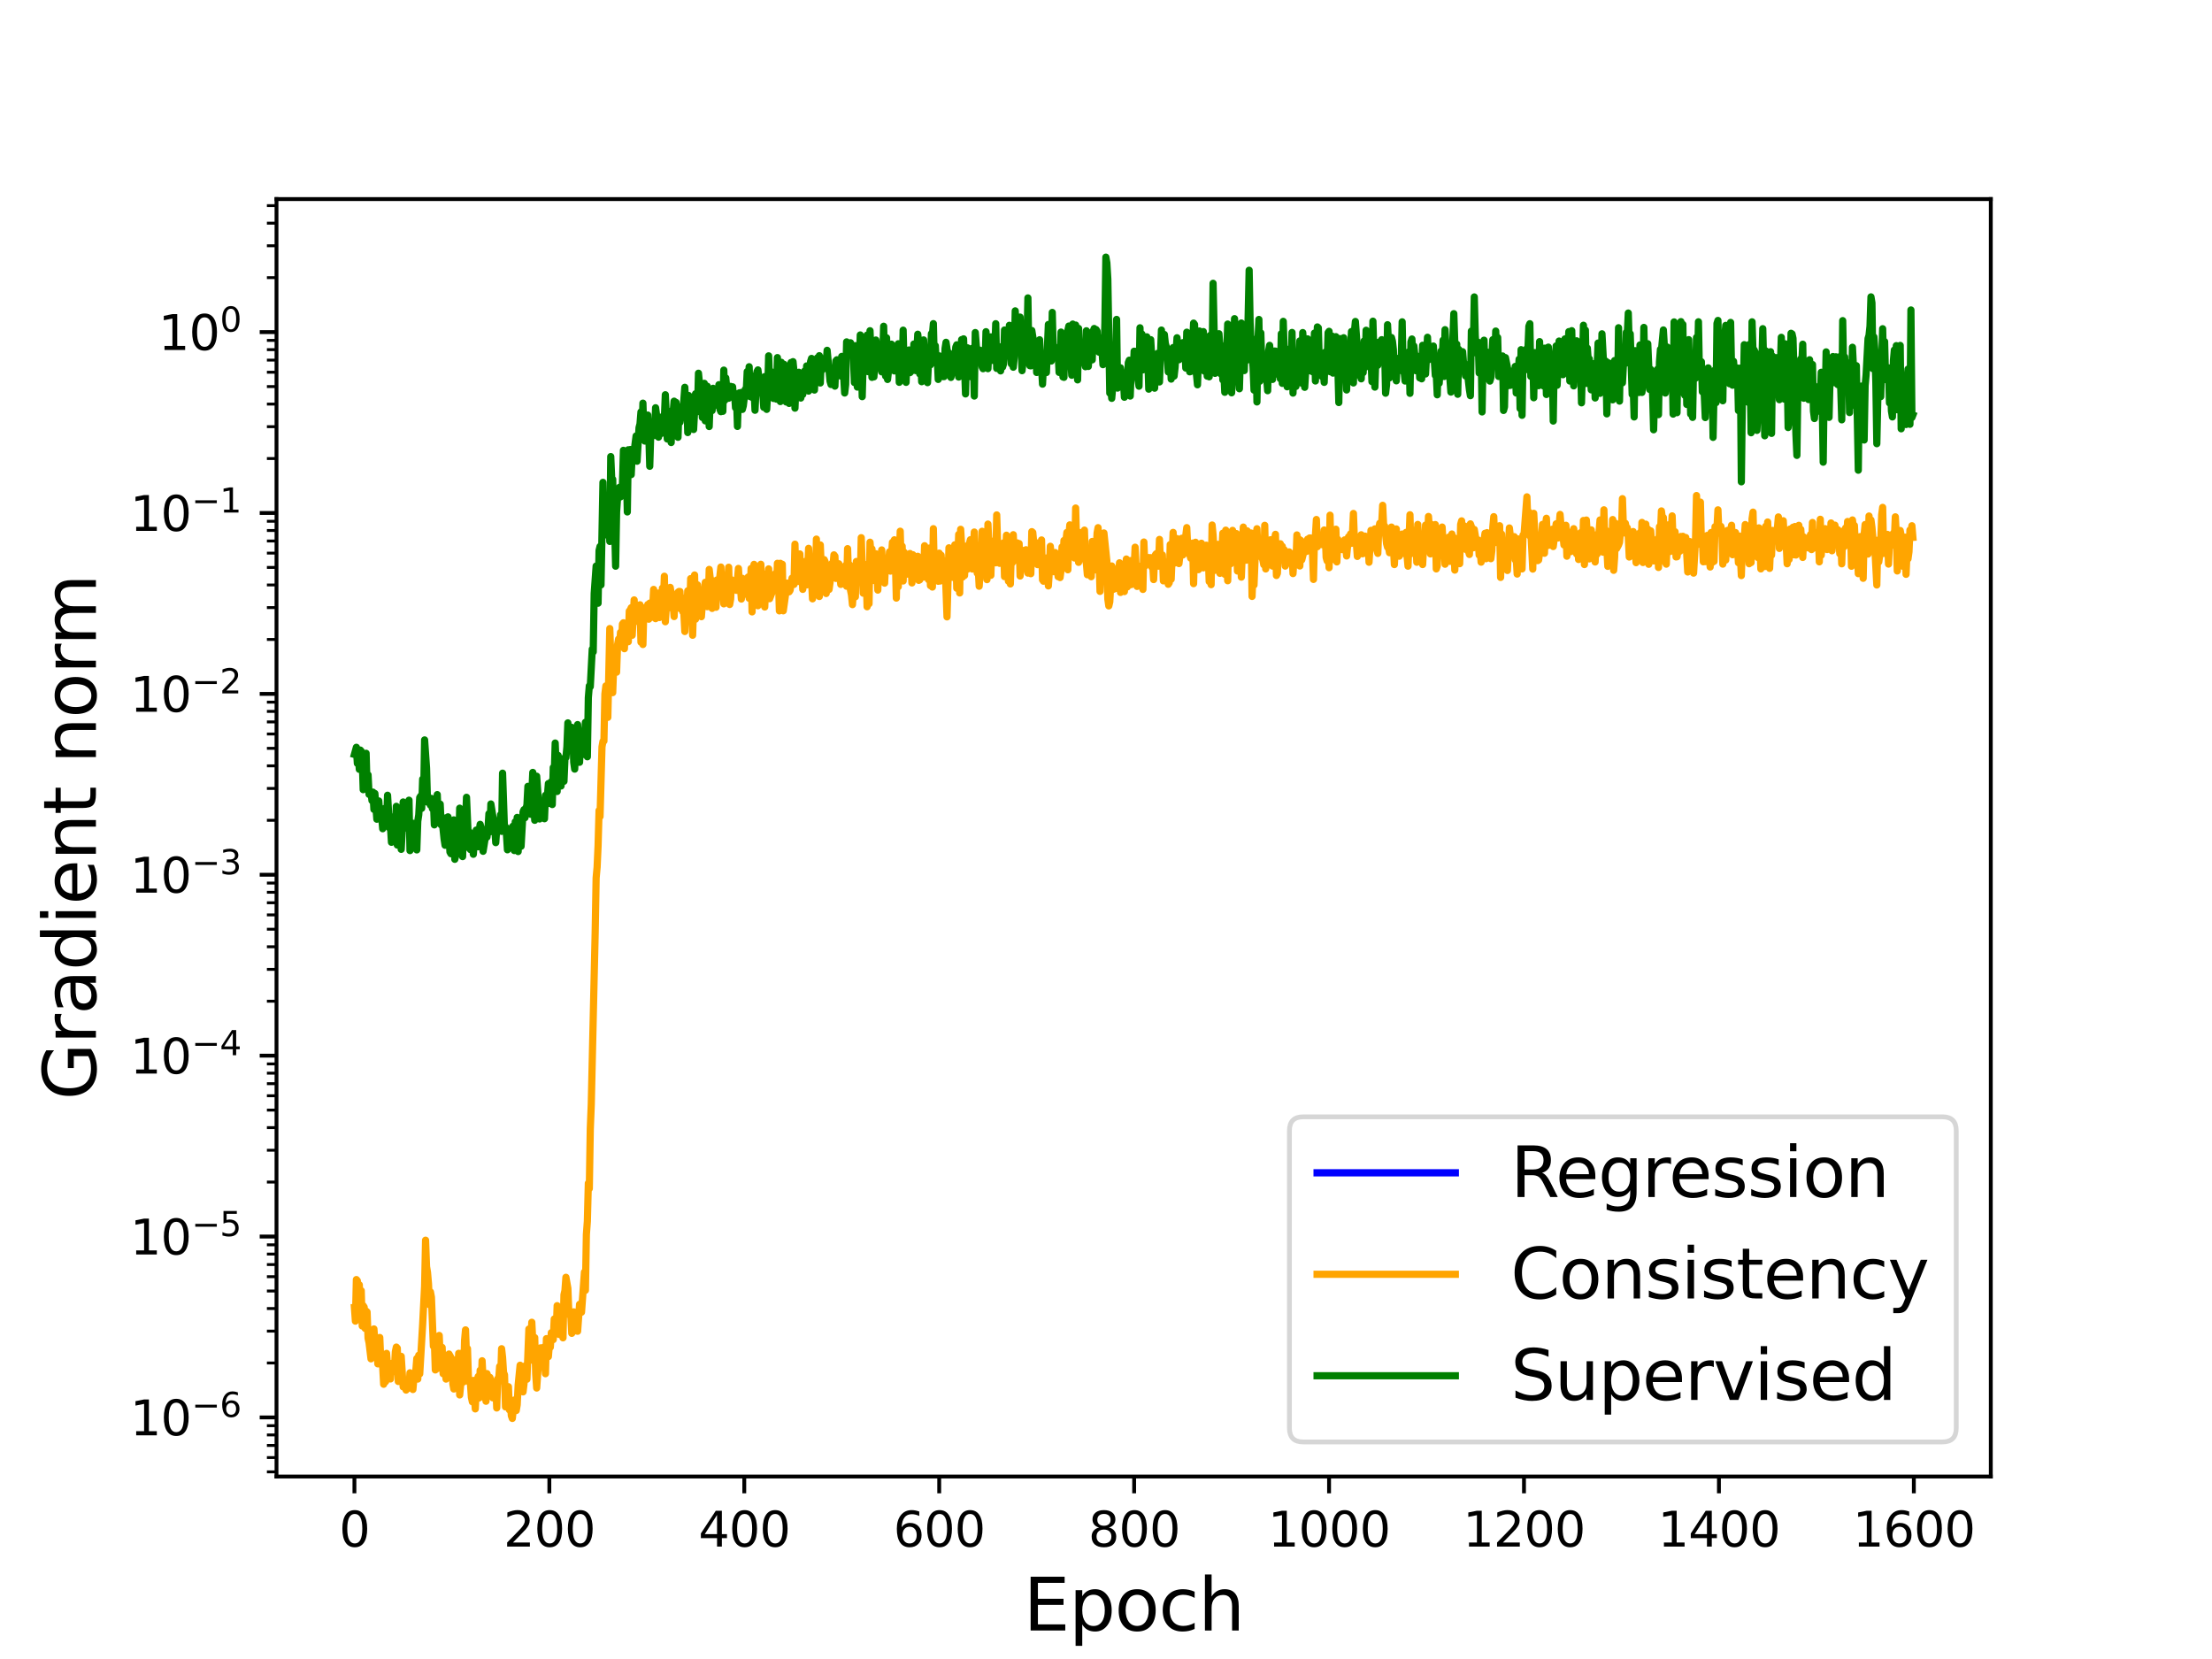 <?xml version="1.0" encoding="utf-8" standalone="no"?>
<!DOCTYPE svg PUBLIC "-//W3C//DTD SVG 1.1//EN"
  "http://www.w3.org/Graphics/SVG/1.1/DTD/svg11.dtd">
<svg height="345.6pt" version="1.1" viewBox="0 0 460.8 345.6" width="460.8pt" xmlns="http://www.w3.org/2000/svg" xmlns:xlink="http://www.w3.org/1999/xlink">
 <defs>
  <style type="text/css">*{stroke-linecap:butt;stroke-linejoin:round;}</style>
 </defs>
 <g id="figure_1">
  <g id="patch_1">
   <path d="M 0 345.6 
L 460.8 345.6 
L 460.8 0 
L 0 0 
z
" style="fill:#ffffff;"/>
  </g>
  <g id="axes_1">
   <g id="patch_2">
    <path d="M 57.6 307.584 
L 414.72 307.584 
L 414.72 41.472 
L 57.6 41.472 
z
" style="fill:#ffffff;"/>
   </g>
   <g id="matplotlib.axis_1">
    <g id="xtick_1">
     <g id="line2d_1">
      <defs>
       <path d="M 0 0 
L 0 3.5 
" id="mf8f54836f2" style="stroke:#000000;stroke-width:0.8;"/>
      </defs>
      <g>
       <use style="stroke:#000000;stroke-width:0.8;" x="73.833" xlink:href="#mf8f54836f2" y="307.584"/>
      </g>
     </g>
     <g id="text_1">
      <!-- 0 -->
      <g transform="translate(70.651 322.182)scale(0.1 -0.1)">
       <defs>
        <path d="M 2034 4250 
Q 1547 4250 1301 3770 
Q 1056 3291 1056 2328 
Q 1056 1369 1301 889 
Q 1547 409 2034 409 
Q 2525 409 2770 889 
Q 3016 1369 3016 2328 
Q 3016 3291 2770 3770 
Q 2525 4250 2034 4250 
z
M 2034 4750 
Q 2819 4750 3233 4129 
Q 3647 3509 3647 2328 
Q 3647 1150 3233 529 
Q 2819 -91 2034 -91 
Q 1250 -91 836 529 
Q 422 1150 422 2328 
Q 422 3509 836 4129 
Q 1250 4750 2034 4750 
z
" id="DejaVuSans-30" transform="scale(0.016)"/>
       </defs>
       <use xlink:href="#DejaVuSans-30"/>
      </g>
     </g>
    </g>
    <g id="xtick_2">
     <g id="line2d_2">
      <g>
       <use style="stroke:#000000;stroke-width:0.8;" x="114.44" xlink:href="#mf8f54836f2" y="307.584"/>
      </g>
     </g>
     <g id="text_2">
      <!-- 200 -->
      <g transform="translate(104.896 322.182)scale(0.1 -0.1)">
       <defs>
        <path d="M 1228 531 
L 3431 531 
L 3431 0 
L 469 0 
L 469 531 
Q 828 903 1448 1529 
Q 2069 2156 2228 2338 
Q 2531 2678 2651 2914 
Q 2772 3150 2772 3378 
Q 2772 3750 2511 3984 
Q 2250 4219 1831 4219 
Q 1534 4219 1204 4116 
Q 875 4013 500 3803 
L 500 4441 
Q 881 4594 1212 4672 
Q 1544 4750 1819 4750 
Q 2544 4750 2975 4387 
Q 3406 4025 3406 3419 
Q 3406 3131 3298 2873 
Q 3191 2616 2906 2266 
Q 2828 2175 2409 1742 
Q 1991 1309 1228 531 
z
" id="DejaVuSans-32" transform="scale(0.016)"/>
       </defs>
       <use xlink:href="#DejaVuSans-32"/>
       <use x="63.623" xlink:href="#DejaVuSans-30"/>
       <use x="127.246" xlink:href="#DejaVuSans-30"/>
      </g>
     </g>
    </g>
    <g id="xtick_3">
     <g id="line2d_3">
      <g>
       <use style="stroke:#000000;stroke-width:0.8;" x="155.047" xlink:href="#mf8f54836f2" y="307.584"/>
      </g>
     </g>
     <g id="text_3">
      <!-- 400 -->
      <g transform="translate(145.503 322.182)scale(0.1 -0.1)">
       <defs>
        <path d="M 2419 4116 
L 825 1625 
L 2419 1625 
L 2419 4116 
z
M 2253 4666 
L 3047 4666 
L 3047 1625 
L 3713 1625 
L 3713 1100 
L 3047 1100 
L 3047 0 
L 2419 0 
L 2419 1100 
L 313 1100 
L 313 1709 
L 2253 4666 
z
" id="DejaVuSans-34" transform="scale(0.016)"/>
       </defs>
       <use xlink:href="#DejaVuSans-34"/>
       <use x="63.623" xlink:href="#DejaVuSans-30"/>
       <use x="127.246" xlink:href="#DejaVuSans-30"/>
      </g>
     </g>
    </g>
    <g id="xtick_4">
     <g id="line2d_4">
      <g>
       <use style="stroke:#000000;stroke-width:0.8;" x="195.654" xlink:href="#mf8f54836f2" y="307.584"/>
      </g>
     </g>
     <g id="text_4">
      <!-- 600 -->
      <g transform="translate(186.111 322.182)scale(0.1 -0.1)">
       <defs>
        <path d="M 2113 2584 
Q 1688 2584 1439 2293 
Q 1191 2003 1191 1497 
Q 1191 994 1439 701 
Q 1688 409 2113 409 
Q 2538 409 2786 701 
Q 3034 994 3034 1497 
Q 3034 2003 2786 2293 
Q 2538 2584 2113 2584 
z
M 3366 4563 
L 3366 3988 
Q 3128 4100 2886 4159 
Q 2644 4219 2406 4219 
Q 1781 4219 1451 3797 
Q 1122 3375 1075 2522 
Q 1259 2794 1537 2939 
Q 1816 3084 2150 3084 
Q 2853 3084 3261 2657 
Q 3669 2231 3669 1497 
Q 3669 778 3244 343 
Q 2819 -91 2113 -91 
Q 1303 -91 875 529 
Q 447 1150 447 2328 
Q 447 3434 972 4092 
Q 1497 4750 2381 4750 
Q 2619 4750 2861 4703 
Q 3103 4656 3366 4563 
z
" id="DejaVuSans-36" transform="scale(0.016)"/>
       </defs>
       <use xlink:href="#DejaVuSans-36"/>
       <use x="63.623" xlink:href="#DejaVuSans-30"/>
       <use x="127.246" xlink:href="#DejaVuSans-30"/>
      </g>
     </g>
    </g>
    <g id="xtick_5">
     <g id="line2d_5">
      <g>
       <use style="stroke:#000000;stroke-width:0.8;" x="236.262" xlink:href="#mf8f54836f2" y="307.584"/>
      </g>
     </g>
     <g id="text_5">
      <!-- 800 -->
      <g transform="translate(226.718 322.182)scale(0.1 -0.1)">
       <defs>
        <path d="M 2034 2216 
Q 1584 2216 1326 1975 
Q 1069 1734 1069 1313 
Q 1069 891 1326 650 
Q 1584 409 2034 409 
Q 2484 409 2743 651 
Q 3003 894 3003 1313 
Q 3003 1734 2745 1975 
Q 2488 2216 2034 2216 
z
M 1403 2484 
Q 997 2584 770 2862 
Q 544 3141 544 3541 
Q 544 4100 942 4425 
Q 1341 4750 2034 4750 
Q 2731 4750 3128 4425 
Q 3525 4100 3525 3541 
Q 3525 3141 3298 2862 
Q 3072 2584 2669 2484 
Q 3125 2378 3379 2068 
Q 3634 1759 3634 1313 
Q 3634 634 3220 271 
Q 2806 -91 2034 -91 
Q 1263 -91 848 271 
Q 434 634 434 1313 
Q 434 1759 690 2068 
Q 947 2378 1403 2484 
z
M 1172 3481 
Q 1172 3119 1398 2916 
Q 1625 2713 2034 2713 
Q 2441 2713 2670 2916 
Q 2900 3119 2900 3481 
Q 2900 3844 2670 4047 
Q 2441 4250 2034 4250 
Q 1625 4250 1398 4047 
Q 1172 3844 1172 3481 
z
" id="DejaVuSans-38" transform="scale(0.016)"/>
       </defs>
       <use xlink:href="#DejaVuSans-38"/>
       <use x="63.623" xlink:href="#DejaVuSans-30"/>
       <use x="127.246" xlink:href="#DejaVuSans-30"/>
      </g>
     </g>
    </g>
    <g id="xtick_6">
     <g id="line2d_6">
      <g>
       <use style="stroke:#000000;stroke-width:0.8;" x="276.869" xlink:href="#mf8f54836f2" y="307.584"/>
      </g>
     </g>
     <g id="text_6">
      <!-- 1000 -->
      <g transform="translate(264.144 322.182)scale(0.1 -0.1)">
       <defs>
        <path d="M 794 531 
L 1825 531 
L 1825 4091 
L 703 3866 
L 703 4441 
L 1819 4666 
L 2450 4666 
L 2450 531 
L 3481 531 
L 3481 0 
L 794 0 
L 794 531 
z
" id="DejaVuSans-31" transform="scale(0.016)"/>
       </defs>
       <use xlink:href="#DejaVuSans-31"/>
       <use x="63.623" xlink:href="#DejaVuSans-30"/>
       <use x="127.246" xlink:href="#DejaVuSans-30"/>
       <use x="190.869" xlink:href="#DejaVuSans-30"/>
      </g>
     </g>
    </g>
    <g id="xtick_7">
     <g id="line2d_7">
      <g>
       <use style="stroke:#000000;stroke-width:0.8;" x="317.476" xlink:href="#mf8f54836f2" y="307.584"/>
      </g>
     </g>
     <g id="text_7">
      <!-- 1200 -->
      <g transform="translate(304.751 322.182)scale(0.1 -0.1)">
       <use xlink:href="#DejaVuSans-31"/>
       <use x="63.623" xlink:href="#DejaVuSans-32"/>
       <use x="127.246" xlink:href="#DejaVuSans-30"/>
       <use x="190.869" xlink:href="#DejaVuSans-30"/>
      </g>
     </g>
    </g>
    <g id="xtick_8">
     <g id="line2d_8">
      <g>
       <use style="stroke:#000000;stroke-width:0.8;" x="358.083" xlink:href="#mf8f54836f2" y="307.584"/>
      </g>
     </g>
     <g id="text_8">
      <!-- 1400 -->
      <g transform="translate(345.358 322.182)scale(0.1 -0.1)">
       <use xlink:href="#DejaVuSans-31"/>
       <use x="63.623" xlink:href="#DejaVuSans-34"/>
       <use x="127.246" xlink:href="#DejaVuSans-30"/>
       <use x="190.869" xlink:href="#DejaVuSans-30"/>
      </g>
     </g>
    </g>
    <g id="xtick_9">
     <g id="line2d_9">
      <g>
       <use style="stroke:#000000;stroke-width:0.8;" x="398.69" xlink:href="#mf8f54836f2" y="307.584"/>
      </g>
     </g>
     <g id="text_9">
      <!-- 1600 -->
      <g transform="translate(385.965 322.182)scale(0.1 -0.1)">
       <use xlink:href="#DejaVuSans-31"/>
       <use x="63.623" xlink:href="#DejaVuSans-36"/>
       <use x="127.246" xlink:href="#DejaVuSans-30"/>
       <use x="190.869" xlink:href="#DejaVuSans-30"/>
      </g>
     </g>
    </g>
    <g id="text_10">
     <!-- Epoch -->
     <g transform="translate(213.194 339.66)scale(0.15 -0.15)">
      <defs>
       <path d="M 628 4666 
L 3578 4666 
L 3578 4134 
L 1259 4134 
L 1259 2753 
L 3481 2753 
L 3481 2222 
L 1259 2222 
L 1259 531 
L 3634 531 
L 3634 0 
L 628 0 
L 628 4666 
z
" id="DejaVuSans-45" transform="scale(0.016)"/>
       <path d="M 1159 525 
L 1159 -1331 
L 581 -1331 
L 581 3500 
L 1159 3500 
L 1159 2969 
Q 1341 3281 1617 3432 
Q 1894 3584 2278 3584 
Q 2916 3584 3314 3078 
Q 3713 2572 3713 1747 
Q 3713 922 3314 415 
Q 2916 -91 2278 -91 
Q 1894 -91 1617 61 
Q 1341 213 1159 525 
z
M 3116 1747 
Q 3116 2381 2855 2742 
Q 2594 3103 2138 3103 
Q 1681 3103 1420 2742 
Q 1159 2381 1159 1747 
Q 1159 1113 1420 752 
Q 1681 391 2138 391 
Q 2594 391 2855 752 
Q 3116 1113 3116 1747 
z
" id="DejaVuSans-70" transform="scale(0.016)"/>
       <path d="M 1959 3097 
Q 1497 3097 1228 2736 
Q 959 2375 959 1747 
Q 959 1119 1226 758 
Q 1494 397 1959 397 
Q 2419 397 2687 759 
Q 2956 1122 2956 1747 
Q 2956 2369 2687 2733 
Q 2419 3097 1959 3097 
z
M 1959 3584 
Q 2709 3584 3137 3096 
Q 3566 2609 3566 1747 
Q 3566 888 3137 398 
Q 2709 -91 1959 -91 
Q 1206 -91 779 398 
Q 353 888 353 1747 
Q 353 2609 779 3096 
Q 1206 3584 1959 3584 
z
" id="DejaVuSans-6f" transform="scale(0.016)"/>
       <path d="M 3122 3366 
L 3122 2828 
Q 2878 2963 2633 3030 
Q 2388 3097 2138 3097 
Q 1578 3097 1268 2742 
Q 959 2388 959 1747 
Q 959 1106 1268 751 
Q 1578 397 2138 397 
Q 2388 397 2633 464 
Q 2878 531 3122 666 
L 3122 134 
Q 2881 22 2623 -34 
Q 2366 -91 2075 -91 
Q 1284 -91 818 406 
Q 353 903 353 1747 
Q 353 2603 823 3093 
Q 1294 3584 2113 3584 
Q 2378 3584 2631 3529 
Q 2884 3475 3122 3366 
z
" id="DejaVuSans-63" transform="scale(0.016)"/>
       <path d="M 3513 2113 
L 3513 0 
L 2938 0 
L 2938 2094 
Q 2938 2591 2744 2837 
Q 2550 3084 2163 3084 
Q 1697 3084 1428 2787 
Q 1159 2491 1159 1978 
L 1159 0 
L 581 0 
L 581 4863 
L 1159 4863 
L 1159 2956 
Q 1366 3272 1645 3428 
Q 1925 3584 2291 3584 
Q 2894 3584 3203 3211 
Q 3513 2838 3513 2113 
z
" id="DejaVuSans-68" transform="scale(0.016)"/>
      </defs>
      <use xlink:href="#DejaVuSans-45"/>
      <use x="63.184" xlink:href="#DejaVuSans-70"/>
      <use x="126.66" xlink:href="#DejaVuSans-6f"/>
      <use x="187.842" xlink:href="#DejaVuSans-63"/>
      <use x="242.822" xlink:href="#DejaVuSans-68"/>
     </g>
    </g>
   </g>
   <g id="matplotlib.axis_2">
    <g id="ytick_1">
     <g id="line2d_10">
      <defs>
       <path d="M 0 0 
L -3.5 0 
" id="m14687ee6e1" style="stroke:#000000;stroke-width:0.8;"/>
      </defs>
      <g>
       <use style="stroke:#000000;stroke-width:0.8;" x="57.6" xlink:href="#m14687ee6e1" y="295.276"/>
      </g>
     </g>
     <g id="text_11">
      <!-- $\mathdefault{10^{-6}}$ -->
      <g transform="translate(27.1 299.075)scale(0.1 -0.1)">
       <defs>
        <path d="M 678 2272 
L 4684 2272 
L 4684 1741 
L 678 1741 
L 678 2272 
z
" id="DejaVuSans-2212" transform="scale(0.016)"/>
       </defs>
       <use transform="translate(0 0.766)" xlink:href="#DejaVuSans-31"/>
       <use transform="translate(63.623 0.766)" xlink:href="#DejaVuSans-30"/>
       <use transform="translate(128.203 39.047)scale(0.7)" xlink:href="#DejaVuSans-2212"/>
       <use transform="translate(186.855 39.047)scale(0.7)" xlink:href="#DejaVuSans-36"/>
      </g>
     </g>
    </g>
    <g id="ytick_2">
     <g id="line2d_11">
      <g>
       <use style="stroke:#000000;stroke-width:0.8;" x="57.6" xlink:href="#m14687ee6e1" y="257.594"/>
      </g>
     </g>
     <g id="text_12">
      <!-- $\mathdefault{10^{-5}}$ -->
      <g transform="translate(27.1 261.393)scale(0.1 -0.1)">
       <defs>
        <path d="M 691 4666 
L 3169 4666 
L 3169 4134 
L 1269 4134 
L 1269 2991 
Q 1406 3038 1543 3061 
Q 1681 3084 1819 3084 
Q 2600 3084 3056 2656 
Q 3513 2228 3513 1497 
Q 3513 744 3044 326 
Q 2575 -91 1722 -91 
Q 1428 -91 1123 -41 
Q 819 9 494 109 
L 494 744 
Q 775 591 1075 516 
Q 1375 441 1709 441 
Q 2250 441 2565 725 
Q 2881 1009 2881 1497 
Q 2881 1984 2565 2268 
Q 2250 2553 1709 2553 
Q 1456 2553 1204 2497 
Q 953 2441 691 2322 
L 691 4666 
z
" id="DejaVuSans-35" transform="scale(0.016)"/>
       </defs>
       <use transform="translate(0 0.684)" xlink:href="#DejaVuSans-31"/>
       <use transform="translate(63.623 0.684)" xlink:href="#DejaVuSans-30"/>
       <use transform="translate(128.203 38.966)scale(0.7)" xlink:href="#DejaVuSans-2212"/>
       <use transform="translate(186.855 38.966)scale(0.7)" xlink:href="#DejaVuSans-35"/>
      </g>
     </g>
    </g>
    <g id="ytick_3">
     <g id="line2d_12">
      <g>
       <use style="stroke:#000000;stroke-width:0.8;" x="57.6" xlink:href="#m14687ee6e1" y="219.911"/>
      </g>
     </g>
     <g id="text_13">
      <!-- $\mathdefault{10^{-4}}$ -->
      <g transform="translate(27.1 223.711)scale(0.1 -0.1)">
       <use transform="translate(0 0.684)" xlink:href="#DejaVuSans-31"/>
       <use transform="translate(63.623 0.684)" xlink:href="#DejaVuSans-30"/>
       <use transform="translate(128.203 38.966)scale(0.7)" xlink:href="#DejaVuSans-2212"/>
       <use transform="translate(186.855 38.966)scale(0.7)" xlink:href="#DejaVuSans-34"/>
      </g>
     </g>
    </g>
    <g id="ytick_4">
     <g id="line2d_13">
      <g>
       <use style="stroke:#000000;stroke-width:0.8;" x="57.6" xlink:href="#m14687ee6e1" y="182.229"/>
      </g>
     </g>
     <g id="text_14">
      <!-- $\mathdefault{10^{-3}}$ -->
      <g transform="translate(27.1 186.028)scale(0.1 -0.1)">
       <defs>
        <path d="M 2597 2516 
Q 3050 2419 3304 2112 
Q 3559 1806 3559 1356 
Q 3559 666 3084 287 
Q 2609 -91 1734 -91 
Q 1441 -91 1130 -33 
Q 819 25 488 141 
L 488 750 
Q 750 597 1062 519 
Q 1375 441 1716 441 
Q 2309 441 2620 675 
Q 2931 909 2931 1356 
Q 2931 1769 2642 2001 
Q 2353 2234 1838 2234 
L 1294 2234 
L 1294 2753 
L 1863 2753 
Q 2328 2753 2575 2939 
Q 2822 3125 2822 3475 
Q 2822 3834 2567 4026 
Q 2313 4219 1838 4219 
Q 1578 4219 1281 4162 
Q 984 4106 628 3988 
L 628 4550 
Q 988 4650 1302 4700 
Q 1616 4750 1894 4750 
Q 2613 4750 3031 4423 
Q 3450 4097 3450 3541 
Q 3450 3153 3228 2886 
Q 3006 2619 2597 2516 
z
" id="DejaVuSans-33" transform="scale(0.016)"/>
       </defs>
       <use transform="translate(0 0.766)" xlink:href="#DejaVuSans-31"/>
       <use transform="translate(63.623 0.766)" xlink:href="#DejaVuSans-30"/>
       <use transform="translate(128.203 39.047)scale(0.7)" xlink:href="#DejaVuSans-2212"/>
       <use transform="translate(186.855 39.047)scale(0.7)" xlink:href="#DejaVuSans-33"/>
      </g>
     </g>
    </g>
    <g id="ytick_5">
     <g id="line2d_14">
      <g>
       <use style="stroke:#000000;stroke-width:0.8;" x="57.6" xlink:href="#m14687ee6e1" y="144.547"/>
      </g>
     </g>
     <g id="text_15">
      <!-- $\mathdefault{10^{-2}}$ -->
      <g transform="translate(27.1 148.346)scale(0.1 -0.1)">
       <use transform="translate(0 0.766)" xlink:href="#DejaVuSans-31"/>
       <use transform="translate(63.623 0.766)" xlink:href="#DejaVuSans-30"/>
       <use transform="translate(128.203 39.047)scale(0.7)" xlink:href="#DejaVuSans-2212"/>
       <use transform="translate(186.855 39.047)scale(0.7)" xlink:href="#DejaVuSans-32"/>
      </g>
     </g>
    </g>
    <g id="ytick_6">
     <g id="line2d_15">
      <g>
       <use style="stroke:#000000;stroke-width:0.8;" x="57.6" xlink:href="#m14687ee6e1" y="106.864"/>
      </g>
     </g>
     <g id="text_16">
      <!-- $\mathdefault{10^{-1}}$ -->
      <g transform="translate(27.1 110.664)scale(0.1 -0.1)">
       <use transform="translate(0 0.684)" xlink:href="#DejaVuSans-31"/>
       <use transform="translate(63.623 0.684)" xlink:href="#DejaVuSans-30"/>
       <use transform="translate(128.203 38.966)scale(0.7)" xlink:href="#DejaVuSans-2212"/>
       <use transform="translate(186.855 38.966)scale(0.7)" xlink:href="#DejaVuSans-31"/>
      </g>
     </g>
    </g>
    <g id="ytick_7">
     <g id="line2d_16">
      <g>
       <use style="stroke:#000000;stroke-width:0.8;" x="57.6" xlink:href="#m14687ee6e1" y="69.182"/>
      </g>
     </g>
     <g id="text_17">
      <!-- $\mathdefault{10^{0}}$ -->
      <g transform="translate(33 72.981)scale(0.1 -0.1)">
       <use transform="translate(0 0.766)" xlink:href="#DejaVuSans-31"/>
       <use transform="translate(63.623 0.766)" xlink:href="#DejaVuSans-30"/>
       <use transform="translate(128.203 39.047)scale(0.7)" xlink:href="#DejaVuSans-30"/>
      </g>
     </g>
    </g>
    <g id="ytick_8">
     <g id="line2d_17">
      <defs>
       <path d="M 0 0 
L -2 0 
" id="m4abce7235e" style="stroke:#000000;stroke-width:0.6;"/>
      </defs>
      <g>
       <use style="stroke:#000000;stroke-width:0.6;" x="57.6" xlink:href="#m4abce7235e" y="306.62"/>
      </g>
     </g>
    </g>
    <g id="ytick_9">
     <g id="line2d_18">
      <g>
       <use style="stroke:#000000;stroke-width:0.6;" x="57.6" xlink:href="#m4abce7235e" y="303.636"/>
      </g>
     </g>
    </g>
    <g id="ytick_10">
     <g id="line2d_19">
      <g>
       <use style="stroke:#000000;stroke-width:0.6;" x="57.6" xlink:href="#m4abce7235e" y="301.113"/>
      </g>
     </g>
    </g>
    <g id="ytick_11">
     <g id="line2d_20">
      <g>
       <use style="stroke:#000000;stroke-width:0.6;" x="57.6" xlink:href="#m4abce7235e" y="298.928"/>
      </g>
     </g>
    </g>
    <g id="ytick_12">
     <g id="line2d_21">
      <g>
       <use style="stroke:#000000;stroke-width:0.6;" x="57.6" xlink:href="#m4abce7235e" y="297"/>
      </g>
     </g>
    </g>
    <g id="ytick_13">
     <g id="line2d_22">
      <g>
       <use style="stroke:#000000;stroke-width:0.6;" x="57.6" xlink:href="#m4abce7235e" y="283.933"/>
      </g>
     </g>
    </g>
    <g id="ytick_14">
     <g id="line2d_23">
      <g>
       <use style="stroke:#000000;stroke-width:0.6;" x="57.6" xlink:href="#m4abce7235e" y="277.297"/>
      </g>
     </g>
    </g>
    <g id="ytick_15">
     <g id="line2d_24">
      <g>
       <use style="stroke:#000000;stroke-width:0.6;" x="57.6" xlink:href="#m4abce7235e" y="272.589"/>
      </g>
     </g>
    </g>
    <g id="ytick_16">
     <g id="line2d_25">
      <g>
       <use style="stroke:#000000;stroke-width:0.6;" x="57.6" xlink:href="#m4abce7235e" y="268.937"/>
      </g>
     </g>
    </g>
    <g id="ytick_17">
     <g id="line2d_26">
      <g>
       <use style="stroke:#000000;stroke-width:0.6;" x="57.6" xlink:href="#m4abce7235e" y="265.953"/>
      </g>
     </g>
    </g>
    <g id="ytick_18">
     <g id="line2d_27">
      <g>
       <use style="stroke:#000000;stroke-width:0.6;" x="57.6" xlink:href="#m4abce7235e" y="263.431"/>
      </g>
     </g>
    </g>
    <g id="ytick_19">
     <g id="line2d_28">
      <g>
       <use style="stroke:#000000;stroke-width:0.6;" x="57.6" xlink:href="#m4abce7235e" y="261.246"/>
      </g>
     </g>
    </g>
    <g id="ytick_20">
     <g id="line2d_29">
      <g>
       <use style="stroke:#000000;stroke-width:0.6;" x="57.6" xlink:href="#m4abce7235e" y="259.318"/>
      </g>
     </g>
    </g>
    <g id="ytick_21">
     <g id="line2d_30">
      <g>
       <use style="stroke:#000000;stroke-width:0.6;" x="57.6" xlink:href="#m4abce7235e" y="246.25"/>
      </g>
     </g>
    </g>
    <g id="ytick_22">
     <g id="line2d_31">
      <g>
       <use style="stroke:#000000;stroke-width:0.6;" x="57.6" xlink:href="#m4abce7235e" y="239.615"/>
      </g>
     </g>
    </g>
    <g id="ytick_23">
     <g id="line2d_32">
      <g>
       <use style="stroke:#000000;stroke-width:0.6;" x="57.6" xlink:href="#m4abce7235e" y="234.907"/>
      </g>
     </g>
    </g>
    <g id="ytick_24">
     <g id="line2d_33">
      <g>
       <use style="stroke:#000000;stroke-width:0.6;" x="57.6" xlink:href="#m4abce7235e" y="231.255"/>
      </g>
     </g>
    </g>
    <g id="ytick_25">
     <g id="line2d_34">
      <g>
       <use style="stroke:#000000;stroke-width:0.6;" x="57.6" xlink:href="#m4abce7235e" y="228.271"/>
      </g>
     </g>
    </g>
    <g id="ytick_26">
     <g id="line2d_35">
      <g>
       <use style="stroke:#000000;stroke-width:0.6;" x="57.6" xlink:href="#m4abce7235e" y="225.748"/>
      </g>
     </g>
    </g>
    <g id="ytick_27">
     <g id="line2d_36">
      <g>
       <use style="stroke:#000000;stroke-width:0.6;" x="57.6" xlink:href="#m4abce7235e" y="223.563"/>
      </g>
     </g>
    </g>
    <g id="ytick_28">
     <g id="line2d_37">
      <g>
       <use style="stroke:#000000;stroke-width:0.6;" x="57.6" xlink:href="#m4abce7235e" y="221.636"/>
      </g>
     </g>
    </g>
    <g id="ytick_29">
     <g id="line2d_38">
      <g>
       <use style="stroke:#000000;stroke-width:0.6;" x="57.6" xlink:href="#m4abce7235e" y="208.568"/>
      </g>
     </g>
    </g>
    <g id="ytick_30">
     <g id="line2d_39">
      <g>
       <use style="stroke:#000000;stroke-width:0.6;" x="57.6" xlink:href="#m4abce7235e" y="201.932"/>
      </g>
     </g>
    </g>
    <g id="ytick_31">
     <g id="line2d_40">
      <g>
       <use style="stroke:#000000;stroke-width:0.6;" x="57.6" xlink:href="#m4abce7235e" y="197.224"/>
      </g>
     </g>
    </g>
    <g id="ytick_32">
     <g id="line2d_41">
      <g>
       <use style="stroke:#000000;stroke-width:0.6;" x="57.6" xlink:href="#m4abce7235e" y="193.573"/>
      </g>
     </g>
    </g>
    <g id="ytick_33">
     <g id="line2d_42">
      <g>
       <use style="stroke:#000000;stroke-width:0.6;" x="57.6" xlink:href="#m4abce7235e" y="190.589"/>
      </g>
     </g>
    </g>
    <g id="ytick_34">
     <g id="line2d_43">
      <g>
       <use style="stroke:#000000;stroke-width:0.6;" x="57.6" xlink:href="#m4abce7235e" y="188.066"/>
      </g>
     </g>
    </g>
    <g id="ytick_35">
     <g id="line2d_44">
      <g>
       <use style="stroke:#000000;stroke-width:0.6;" x="57.6" xlink:href="#m4abce7235e" y="185.881"/>
      </g>
     </g>
    </g>
    <g id="ytick_36">
     <g id="line2d_45">
      <g>
       <use style="stroke:#000000;stroke-width:0.6;" x="57.6" xlink:href="#m4abce7235e" y="183.953"/>
      </g>
     </g>
    </g>
    <g id="ytick_37">
     <g id="line2d_46">
      <g>
       <use style="stroke:#000000;stroke-width:0.6;" x="57.6" xlink:href="#m4abce7235e" y="170.886"/>
      </g>
     </g>
    </g>
    <g id="ytick_38">
     <g id="line2d_47">
      <g>
       <use style="stroke:#000000;stroke-width:0.6;" x="57.6" xlink:href="#m4abce7235e" y="164.25"/>
      </g>
     </g>
    </g>
    <g id="ytick_39">
     <g id="line2d_48">
      <g>
       <use style="stroke:#000000;stroke-width:0.6;" x="57.6" xlink:href="#m4abce7235e" y="159.542"/>
      </g>
     </g>
    </g>
    <g id="ytick_40">
     <g id="line2d_49">
      <g>
       <use style="stroke:#000000;stroke-width:0.6;" x="57.6" xlink:href="#m4abce7235e" y="155.89"/>
      </g>
     </g>
    </g>
    <g id="ytick_41">
     <g id="line2d_50">
      <g>
       <use style="stroke:#000000;stroke-width:0.6;" x="57.6" xlink:href="#m4abce7235e" y="152.907"/>
      </g>
     </g>
    </g>
    <g id="ytick_42">
     <g id="line2d_51">
      <g>
       <use style="stroke:#000000;stroke-width:0.6;" x="57.6" xlink:href="#m4abce7235e" y="150.384"/>
      </g>
     </g>
    </g>
    <g id="ytick_43">
     <g id="line2d_52">
      <g>
       <use style="stroke:#000000;stroke-width:0.6;" x="57.6" xlink:href="#m4abce7235e" y="148.199"/>
      </g>
     </g>
    </g>
    <g id="ytick_44">
     <g id="line2d_53">
      <g>
       <use style="stroke:#000000;stroke-width:0.6;" x="57.6" xlink:href="#m4abce7235e" y="146.271"/>
      </g>
     </g>
    </g>
    <g id="ytick_45">
     <g id="line2d_54">
      <g>
       <use style="stroke:#000000;stroke-width:0.6;" x="57.6" xlink:href="#m4abce7235e" y="133.203"/>
      </g>
     </g>
    </g>
    <g id="ytick_46">
     <g id="line2d_55">
      <g>
       <use style="stroke:#000000;stroke-width:0.6;" x="57.6" xlink:href="#m4abce7235e" y="126.568"/>
      </g>
     </g>
    </g>
    <g id="ytick_47">
     <g id="line2d_56">
      <g>
       <use style="stroke:#000000;stroke-width:0.6;" x="57.6" xlink:href="#m4abce7235e" y="121.86"/>
      </g>
     </g>
    </g>
    <g id="ytick_48">
     <g id="line2d_57">
      <g>
       <use style="stroke:#000000;stroke-width:0.6;" x="57.6" xlink:href="#m4abce7235e" y="118.208"/>
      </g>
     </g>
    </g>
    <g id="ytick_49">
     <g id="line2d_58">
      <g>
       <use style="stroke:#000000;stroke-width:0.6;" x="57.6" xlink:href="#m4abce7235e" y="115.224"/>
      </g>
     </g>
    </g>
    <g id="ytick_50">
     <g id="line2d_59">
      <g>
       <use style="stroke:#000000;stroke-width:0.6;" x="57.6" xlink:href="#m4abce7235e" y="112.702"/>
      </g>
     </g>
    </g>
    <g id="ytick_51">
     <g id="line2d_60">
      <g>
       <use style="stroke:#000000;stroke-width:0.6;" x="57.6" xlink:href="#m4abce7235e" y="110.516"/>
      </g>
     </g>
    </g>
    <g id="ytick_52">
     <g id="line2d_61">
      <g>
       <use style="stroke:#000000;stroke-width:0.6;" x="57.6" xlink:href="#m4abce7235e" y="108.589"/>
      </g>
     </g>
    </g>
    <g id="ytick_53">
     <g id="line2d_62">
      <g>
       <use style="stroke:#000000;stroke-width:0.6;" x="57.6" xlink:href="#m4abce7235e" y="95.521"/>
      </g>
     </g>
    </g>
    <g id="ytick_54">
     <g id="line2d_63">
      <g>
       <use style="stroke:#000000;stroke-width:0.6;" x="57.6" xlink:href="#m4abce7235e" y="88.885"/>
      </g>
     </g>
    </g>
    <g id="ytick_55">
     <g id="line2d_64">
      <g>
       <use style="stroke:#000000;stroke-width:0.6;" x="57.6" xlink:href="#m4abce7235e" y="84.177"/>
      </g>
     </g>
    </g>
    <g id="ytick_56">
     <g id="line2d_65">
      <g>
       <use style="stroke:#000000;stroke-width:0.6;" x="57.6" xlink:href="#m4abce7235e" y="80.526"/>
      </g>
     </g>
    </g>
    <g id="ytick_57">
     <g id="line2d_66">
      <g>
       <use style="stroke:#000000;stroke-width:0.6;" x="57.6" xlink:href="#m4abce7235e" y="77.542"/>
      </g>
     </g>
    </g>
    <g id="ytick_58">
     <g id="line2d_67">
      <g>
       <use style="stroke:#000000;stroke-width:0.6;" x="57.6" xlink:href="#m4abce7235e" y="75.019"/>
      </g>
     </g>
    </g>
    <g id="ytick_59">
     <g id="line2d_68">
      <g>
       <use style="stroke:#000000;stroke-width:0.6;" x="57.6" xlink:href="#m4abce7235e" y="72.834"/>
      </g>
     </g>
    </g>
    <g id="ytick_60">
     <g id="line2d_69">
      <g>
       <use style="stroke:#000000;stroke-width:0.6;" x="57.6" xlink:href="#m4abce7235e" y="70.906"/>
      </g>
     </g>
    </g>
    <g id="ytick_61">
     <g id="line2d_70">
      <g>
       <use style="stroke:#000000;stroke-width:0.6;" x="57.6" xlink:href="#m4abce7235e" y="57.839"/>
      </g>
     </g>
    </g>
    <g id="ytick_62">
     <g id="line2d_71">
      <g>
       <use style="stroke:#000000;stroke-width:0.6;" x="57.6" xlink:href="#m4abce7235e" y="51.203"/>
      </g>
     </g>
    </g>
    <g id="ytick_63">
     <g id="line2d_72">
      <g>
       <use style="stroke:#000000;stroke-width:0.6;" x="57.6" xlink:href="#m4abce7235e" y="46.495"/>
      </g>
     </g>
    </g>
    <g id="ytick_64">
     <g id="line2d_73">
      <g>
       <use style="stroke:#000000;stroke-width:0.6;" x="57.6" xlink:href="#m4abce7235e" y="42.843"/>
      </g>
     </g>
    </g>
    <g id="text_18">
     <!-- Gradient norm -->
     <g transform="translate(19.98 229.155)rotate(-90)scale(0.15 -0.15)">
      <defs>
       <path d="M 3809 666 
L 3809 1919 
L 2778 1919 
L 2778 2438 
L 4434 2438 
L 4434 434 
Q 4069 175 3628 42 
Q 3188 -91 2688 -91 
Q 1594 -91 976 548 
Q 359 1188 359 2328 
Q 359 3472 976 4111 
Q 1594 4750 2688 4750 
Q 3144 4750 3555 4637 
Q 3966 4525 4313 4306 
L 4313 3634 
Q 3963 3931 3569 4081 
Q 3175 4231 2741 4231 
Q 1884 4231 1454 3753 
Q 1025 3275 1025 2328 
Q 1025 1384 1454 906 
Q 1884 428 2741 428 
Q 3075 428 3337 486 
Q 3600 544 3809 666 
z
" id="DejaVuSans-47" transform="scale(0.016)"/>
       <path d="M 2631 2963 
Q 2534 3019 2420 3045 
Q 2306 3072 2169 3072 
Q 1681 3072 1420 2755 
Q 1159 2438 1159 1844 
L 1159 0 
L 581 0 
L 581 3500 
L 1159 3500 
L 1159 2956 
Q 1341 3275 1631 3429 
Q 1922 3584 2338 3584 
Q 2397 3584 2469 3576 
Q 2541 3569 2628 3553 
L 2631 2963 
z
" id="DejaVuSans-72" transform="scale(0.016)"/>
       <path d="M 2194 1759 
Q 1497 1759 1228 1600 
Q 959 1441 959 1056 
Q 959 750 1161 570 
Q 1363 391 1709 391 
Q 2188 391 2477 730 
Q 2766 1069 2766 1631 
L 2766 1759 
L 2194 1759 
z
M 3341 1997 
L 3341 0 
L 2766 0 
L 2766 531 
Q 2569 213 2275 61 
Q 1981 -91 1556 -91 
Q 1019 -91 701 211 
Q 384 513 384 1019 
Q 384 1609 779 1909 
Q 1175 2209 1959 2209 
L 2766 2209 
L 2766 2266 
Q 2766 2663 2505 2880 
Q 2244 3097 1772 3097 
Q 1472 3097 1187 3025 
Q 903 2953 641 2809 
L 641 3341 
Q 956 3463 1253 3523 
Q 1550 3584 1831 3584 
Q 2591 3584 2966 3190 
Q 3341 2797 3341 1997 
z
" id="DejaVuSans-61" transform="scale(0.016)"/>
       <path d="M 2906 2969 
L 2906 4863 
L 3481 4863 
L 3481 0 
L 2906 0 
L 2906 525 
Q 2725 213 2448 61 
Q 2172 -91 1784 -91 
Q 1150 -91 751 415 
Q 353 922 353 1747 
Q 353 2572 751 3078 
Q 1150 3584 1784 3584 
Q 2172 3584 2448 3432 
Q 2725 3281 2906 2969 
z
M 947 1747 
Q 947 1113 1208 752 
Q 1469 391 1925 391 
Q 2381 391 2643 752 
Q 2906 1113 2906 1747 
Q 2906 2381 2643 2742 
Q 2381 3103 1925 3103 
Q 1469 3103 1208 2742 
Q 947 2381 947 1747 
z
" id="DejaVuSans-64" transform="scale(0.016)"/>
       <path d="M 603 3500 
L 1178 3500 
L 1178 0 
L 603 0 
L 603 3500 
z
M 603 4863 
L 1178 4863 
L 1178 4134 
L 603 4134 
L 603 4863 
z
" id="DejaVuSans-69" transform="scale(0.016)"/>
       <path d="M 3597 1894 
L 3597 1613 
L 953 1613 
Q 991 1019 1311 708 
Q 1631 397 2203 397 
Q 2534 397 2845 478 
Q 3156 559 3463 722 
L 3463 178 
Q 3153 47 2828 -22 
Q 2503 -91 2169 -91 
Q 1331 -91 842 396 
Q 353 884 353 1716 
Q 353 2575 817 3079 
Q 1281 3584 2069 3584 
Q 2775 3584 3186 3129 
Q 3597 2675 3597 1894 
z
M 3022 2063 
Q 3016 2534 2758 2815 
Q 2500 3097 2075 3097 
Q 1594 3097 1305 2825 
Q 1016 2553 972 2059 
L 3022 2063 
z
" id="DejaVuSans-65" transform="scale(0.016)"/>
       <path d="M 3513 2113 
L 3513 0 
L 2938 0 
L 2938 2094 
Q 2938 2591 2744 2837 
Q 2550 3084 2163 3084 
Q 1697 3084 1428 2787 
Q 1159 2491 1159 1978 
L 1159 0 
L 581 0 
L 581 3500 
L 1159 3500 
L 1159 2956 
Q 1366 3272 1645 3428 
Q 1925 3584 2291 3584 
Q 2894 3584 3203 3211 
Q 3513 2838 3513 2113 
z
" id="DejaVuSans-6e" transform="scale(0.016)"/>
       <path d="M 1172 4494 
L 1172 3500 
L 2356 3500 
L 2356 3053 
L 1172 3053 
L 1172 1153 
Q 1172 725 1289 603 
Q 1406 481 1766 481 
L 2356 481 
L 2356 0 
L 1766 0 
Q 1100 0 847 248 
Q 594 497 594 1153 
L 594 3053 
L 172 3053 
L 172 3500 
L 594 3500 
L 594 4494 
L 1172 4494 
z
" id="DejaVuSans-74" transform="scale(0.016)"/>
       <path id="DejaVuSans-20" transform="scale(0.016)"/>
       <path d="M 3328 2828 
Q 3544 3216 3844 3400 
Q 4144 3584 4550 3584 
Q 5097 3584 5394 3201 
Q 5691 2819 5691 2113 
L 5691 0 
L 5113 0 
L 5113 2094 
Q 5113 2597 4934 2840 
Q 4756 3084 4391 3084 
Q 3944 3084 3684 2787 
Q 3425 2491 3425 1978 
L 3425 0 
L 2847 0 
L 2847 2094 
Q 2847 2600 2669 2842 
Q 2491 3084 2119 3084 
Q 1678 3084 1418 2786 
Q 1159 2488 1159 1978 
L 1159 0 
L 581 0 
L 581 3500 
L 1159 3500 
L 1159 2956 
Q 1356 3278 1631 3431 
Q 1906 3584 2284 3584 
Q 2666 3584 2933 3390 
Q 3200 3197 3328 2828 
z
" id="DejaVuSans-6d" transform="scale(0.016)"/>
      </defs>
      <use xlink:href="#DejaVuSans-47"/>
      <use x="77.49" xlink:href="#DejaVuSans-72"/>
      <use x="118.604" xlink:href="#DejaVuSans-61"/>
      <use x="179.883" xlink:href="#DejaVuSans-64"/>
      <use x="243.359" xlink:href="#DejaVuSans-69"/>
      <use x="271.143" xlink:href="#DejaVuSans-65"/>
      <use x="332.666" xlink:href="#DejaVuSans-6e"/>
      <use x="396.045" xlink:href="#DejaVuSans-74"/>
      <use x="435.254" xlink:href="#DejaVuSans-20"/>
      <use x="467.041" xlink:href="#DejaVuSans-6e"/>
      <use x="530.42" xlink:href="#DejaVuSans-6f"/>
      <use x="591.602" xlink:href="#DejaVuSans-72"/>
      <use x="630.965" xlink:href="#DejaVuSans-6d"/>
     </g>
    </g>
   </g>
   <g id="line2d_74">
    <path clip-path="url(#pfd4548ad09)" d="M 0 0 
" style="fill:none;stroke:#0000ff;stroke-linecap:square;stroke-width:1.5;"/>
   </g>
   <g id="line2d_75">
    <path clip-path="url(#pfd4548ad09)" d="M 73.833 272.381 
L 74.036 275.22 
L 74.239 266.558 
L 74.442 266.803 
L 74.645 273.796 
L 74.848 267.644 
L 75.051 273.2 
L 75.254 268.867 
L 75.457 276.229 
L 75.66 271.987 
L 75.863 272.308 
L 76.066 276.735 
L 76.269 273.121 
L 76.472 273.306 
L 76.675 278.77 
L 76.878 279.701 
L 77.284 283.069 
L 77.487 278.801 
L 77.69 277.384 
L 77.893 276.839 
L 78.096 279.45 
L 78.3 278.851 
L 78.503 279.413 
L 78.706 284.118 
L 78.909 284.044 
L 79.112 278.624 
L 79.315 283.213 
L 79.518 284.323 
L 79.721 284.747 
L 79.924 288.366 
L 80.127 287.382 
L 80.33 287.817 
L 80.533 281.936 
L 80.939 287.096 
L 81.142 286.353 
L 81.345 287.265 
L 81.548 284.041 
L 81.751 284.664 
L 81.954 285.757 
L 82.157 285.124 
L 82.36 281.579 
L 82.563 280.623 
L 82.766 280.859 
L 82.969 287.785 
L 83.172 287.713 
L 83.375 287.475 
L 83.578 282.548 
L 83.985 288.913 
L 84.188 288.981 
L 84.391 287.488 
L 84.594 289.577 
L 84.797 288.168 
L 85 289.24 
L 85.203 289.046 
L 85.406 285.977 
L 85.812 288.942 
L 86.015 289.459 
L 86.218 287.221 
L 86.421 286.849 
L 86.624 285.508 
L 86.827 282.998 
L 87.03 287.288 
L 87.233 282.323 
L 87.436 286.203 
L 88.045 275.917 
L 88.451 267.938 
L 88.654 258.353 
L 88.857 263.853 
L 89.06 265.078 
L 89.263 267.436 
L 89.466 271.795 
L 89.67 269.129 
L 89.873 270.234 
L 90.279 280.436 
L 90.482 279.286 
L 90.685 285.385 
L 90.888 278.514 
L 91.091 285.112 
L 91.294 280.134 
L 91.497 278.2 
L 91.7 282.773 
L 91.903 281.168 
L 92.106 280.687 
L 92.309 286.171 
L 92.512 283.098 
L 92.918 287.291 
L 93.527 282.064 
L 93.933 282.774 
L 94.136 284.72 
L 94.339 288.297 
L 94.542 289.355 
L 94.948 283.286 
L 95.152 286.502 
L 95.355 286.044 
L 95.558 281.921 
L 95.761 290.592 
L 95.964 288.575 
L 96.167 283.165 
L 96.37 281.784 
L 96.573 287.87 
L 96.776 279.261 
L 96.979 277.036 
L 97.182 282.607 
L 97.385 280.94 
L 97.588 287.235 
L 97.791 287.982 
L 97.994 288.136 
L 98.197 291.061 
L 98.4 292.027 
L 98.603 287.567 
L 99.009 293.498 
L 99.212 289.265 
L 99.415 287.474 
L 99.618 286.742 
L 99.821 291.216 
L 100.024 285.457 
L 100.227 288.86 
L 100.43 283.474 
L 100.837 291.095 
L 101.04 289.021 
L 101.243 291.906 
L 101.446 286.143 
L 101.649 286.813 
L 101.852 290.018 
L 102.055 286.928 
L 102.258 287.588 
L 102.461 290.543 
L 102.664 291.195 
L 103.07 288.69 
L 103.273 287.986 
L 103.476 293.308 
L 103.679 287.215 
L 103.882 287.49 
L 104.085 284.645 
L 104.288 287.651 
L 104.491 280.962 
L 104.694 282.759 
L 104.897 285.942 
L 105.1 286.381 
L 105.303 293.082 
L 105.506 289.296 
L 105.709 292.123 
L 105.912 288.872 
L 106.115 293.697 
L 106.318 292.263 
L 106.522 294.919 
L 106.725 295.488 
L 107.131 291.653 
L 107.537 293.84 
L 107.74 292.664 
L 107.943 288.505 
L 108.349 284.401 
L 108.552 285.316 
L 108.755 286.971 
L 108.958 289.957 
L 109.161 288.278 
L 109.364 284.552 
L 109.567 284.813 
L 109.77 287.322 
L 110.176 276.861 
L 110.379 279.251 
L 110.582 278.896 
L 110.785 275.452 
L 111.191 283.502 
L 111.394 278.646 
L 111.597 286.262 
L 111.8 289.153 
L 112.207 283.395 
L 112.41 283.458 
L 112.613 280.78 
L 112.816 284.168 
L 113.222 280.666 
L 113.628 286.17 
L 113.831 278.862 
L 114.034 278.956 
L 114.237 282.616 
L 114.44 280.134 
L 114.643 280.652 
L 114.846 277.629 
L 115.252 279.062 
L 115.455 274.773 
L 115.658 274.784 
L 115.861 277.815 
L 116.064 271.995 
L 116.267 276.571 
L 116.47 277.992 
L 116.673 273.139 
L 116.876 275.694 
L 117.079 275.704 
L 117.282 278.695 
L 117.485 269.721 
L 117.689 268.852 
L 117.892 266.084 
L 118.298 268.395 
L 118.501 273.612 
L 118.704 273.999 
L 118.907 273.91 
L 119.11 277.761 
L 119.313 276.187 
L 119.516 273.284 
L 119.719 277.177 
L 120.328 277.325 
L 120.734 271.708 
L 121.14 273.357 
L 121.749 265 
L 121.952 268.797 
L 122.155 257.157 
L 122.358 254.406 
L 122.561 246.491 
L 122.764 247.608 
L 122.967 235.196 
L 123.17 230.114 
L 123.983 194.36 
L 124.186 182.876 
L 124.389 180.652 
L 124.592 176.161 
L 124.795 168.833 
L 124.998 170.11 
L 125.404 155.591 
L 125.607 154.44 
L 125.81 154.372 
L 126.013 144.563 
L 126.216 142.88 
L 126.622 149.443 
L 127.028 130.938 
L 127.231 136.733 
L 127.434 139.025 
L 127.637 144.288 
L 127.84 138.813 
L 128.043 136.89 
L 128.246 137.185 
L 128.449 140.029 
L 128.652 134.271 
L 128.855 133.133 
L 129.059 134.521 
L 129.262 131.737 
L 129.465 134.294 
L 129.668 130.006 
L 129.871 129.735 
L 130.074 135.138 
L 130.277 130.641 
L 130.48 130.726 
L 130.683 130.287 
L 130.886 133.684 
L 131.089 127.299 
L 131.292 127.076 
L 131.495 126.598 
L 131.698 132.344 
L 132.104 124.969 
L 132.307 129.501 
L 132.51 126.254 
L 132.713 129.073 
L 132.916 127.809 
L 133.119 127.421 
L 133.322 125.985 
L 133.525 133.789 
L 133.728 127.193 
L 133.931 134.264 
L 134.134 126.634 
L 134.337 128.133 
L 134.54 127.394 
L 134.744 127.626 
L 134.947 125.93 
L 135.15 128.988 
L 135.353 125.634 
L 135.556 126.256 
L 135.759 128.594 
L 135.962 126.587 
L 136.165 122.785 
L 136.368 127.449 
L 136.571 128.876 
L 136.774 128.075 
L 136.977 128.003 
L 137.18 123.539 
L 137.383 128.644 
L 137.586 124.596 
L 137.789 127.287 
L 137.992 122.513 
L 138.195 125.768 
L 138.398 120.037 
L 138.601 129.524 
L 139.007 123.333 
L 139.21 126.489 
L 139.413 126.595 
L 139.616 122.361 
L 139.819 123.595 
L 140.022 126.286 
L 140.225 125.796 
L 140.429 128.441 
L 140.632 123.919 
L 140.835 126.536 
L 141.038 125.821 
L 141.241 123.37 
L 141.444 123.215 
L 141.647 123.22 
L 141.85 126.894 
L 142.053 124.517 
L 142.256 127.467 
L 142.459 127.692 
L 142.662 131.554 
L 142.865 125.214 
L 143.068 127.085 
L 143.271 123.071 
L 143.474 127.209 
L 143.677 127.723 
L 143.88 120.529 
L 144.286 132.336 
L 144.692 119.779 
L 144.895 128.991 
L 145.098 123.394 
L 145.301 121.837 
L 145.504 126.829 
L 145.707 123.039 
L 146.114 128.473 
L 146.317 125.69 
L 146.723 123.18 
L 146.926 121.3 
L 147.332 126.385 
L 147.535 125.938 
L 147.738 118.618 
L 147.941 120.406 
L 148.347 126.743 
L 148.55 120.999 
L 148.956 123.442 
L 149.159 126.512 
L 149.362 120.81 
L 149.565 123.336 
L 149.768 124.006 
L 149.971 119.939 
L 150.174 118.125 
L 150.377 123.725 
L 150.58 123.211 
L 150.783 125.795 
L 150.986 125.516 
L 151.189 125.61 
L 151.799 118.167 
L 152.002 125.929 
L 152.205 124.812 
L 152.408 120.791 
L 152.611 121.982 
L 152.814 121.915 
L 153.017 121.972 
L 153.22 121.724 
L 153.423 122.982 
L 153.829 118.414 
L 154.032 121.563 
L 154.235 122.064 
L 154.438 124.797 
L 154.641 120.468 
L 154.844 123.324 
L 155.047 123.809 
L 155.656 122.291 
L 155.859 120.195 
L 156.062 124.644 
L 156.265 124.383 
L 156.468 118.424 
L 156.671 127.468 
L 156.874 118.867 
L 157.077 117.568 
L 157.281 121.015 
L 157.484 122.564 
L 157.687 120.48 
L 157.89 126.186 
L 158.093 125.165 
L 158.499 117.548 
L 158.702 123.317 
L 159.108 119.555 
L 159.311 126.453 
L 159.514 121.564 
L 159.717 123.619 
L 159.92 122.628 
L 160.123 118.508 
L 160.326 124.727 
L 160.935 123.136 
L 161.138 121.394 
L 161.341 121.1 
L 161.544 119.475 
L 161.747 123.045 
L 161.95 117.344 
L 162.153 120.002 
L 162.356 127.257 
L 162.559 117.341 
L 162.762 123.548 
L 162.966 117.544 
L 163.169 127.243 
L 163.981 121.472 
L 164.184 122.161 
L 164.387 123.285 
L 164.59 122.981 
L 164.996 120.44 
L 165.199 121.769 
L 165.402 121.75 
L 165.605 113.363 
L 165.808 120.816 
L 166.011 120.707 
L 166.214 121.129 
L 166.417 120.001 
L 166.62 115.396 
L 166.823 121.264 
L 167.026 118.217 
L 167.229 122.778 
L 167.432 118.366 
L 167.635 120.221 
L 167.838 116.912 
L 168.041 121.851 
L 168.244 119.356 
L 168.447 114.228 
L 168.651 117.507 
L 168.854 116.89 
L 169.26 124.748 
L 169.463 119.332 
L 169.666 119.274 
L 169.869 123.663 
L 170.072 112.304 
L 170.275 122.922 
L 170.478 117.173 
L 170.681 124.265 
L 170.884 113.521 
L 171.087 118.433 
L 171.29 118.345 
L 171.493 122.953 
L 171.696 116.584 
L 171.899 117.055 
L 172.102 123.641 
L 172.305 122.555 
L 172.508 119.565 
L 172.711 122.797 
L 172.914 121.333 
L 173.117 118.209 
L 173.32 117.35 
L 173.523 117.882 
L 173.726 115.584 
L 173.929 115.862 
L 174.133 120.495 
L 174.336 119.649 
L 174.539 119.638 
L 174.742 117.442 
L 175.148 121.744 
L 175.351 120.798 
L 175.554 121.627 
L 175.757 119.852 
L 175.96 119.845 
L 176.163 117.771 
L 176.366 122.126 
L 176.569 114.292 
L 176.772 120.7 
L 176.975 117.65 
L 177.178 122.942 
L 177.381 123.946 
L 177.584 125.957 
L 177.99 119.617 
L 178.193 124.325 
L 178.396 116.962 
L 178.599 120.884 
L 178.802 117.701 
L 179.005 118.836 
L 179.208 121.013 
L 179.411 112.008 
L 179.818 123.575 
L 180.224 122.186 
L 180.427 118.745 
L 180.63 126.398 
L 180.833 117.447 
L 181.036 125.767 
L 181.239 112.952 
L 181.442 115.213 
L 181.645 114.345 
L 181.848 120.935 
L 182.254 118.629 
L 182.457 115.346 
L 182.66 117.873 
L 182.863 122.928 
L 183.066 116.862 
L 183.269 118.04 
L 183.472 120.422 
L 183.675 114.56 
L 183.878 117.998 
L 184.081 118.785 
L 184.284 121.477 
L 184.487 116.827 
L 184.69 116.398 
L 184.893 118.273 
L 185.096 117.62 
L 185.299 114.952 
L 185.503 118.974 
L 185.909 112.977 
L 186.112 117.95 
L 186.315 112.449 
L 186.518 116.601 
L 186.721 124.597 
L 186.924 115.31 
L 187.127 122.229 
L 187.533 110.66 
L 187.736 118.041 
L 187.939 113.78 
L 188.142 121.033 
L 188.345 115.04 
L 188.548 117.598 
L 188.751 115.508 
L 188.954 119.608 
L 189.157 115.684 
L 189.36 118.861 
L 189.563 115.302 
L 189.766 116.821 
L 189.969 121.439 
L 190.172 115.564 
L 190.375 119.115 
L 190.578 117.083 
L 190.781 116.8 
L 190.984 119.962 
L 191.188 115.881 
L 191.391 120.901 
L 191.594 120.795 
L 191.797 119.204 
L 192 116.422 
L 192.406 120.22 
L 192.609 113.685 
L 192.812 118.168 
L 193.015 119.057 
L 193.218 115.352 
L 193.421 120.75 
L 193.624 114.168 
L 193.827 121.998 
L 194.03 121.159 
L 194.233 122.296 
L 194.436 110.134 
L 194.639 119.655 
L 194.842 119.344 
L 195.045 116.487 
L 195.248 117.183 
L 195.451 121.093 
L 195.654 115.231 
L 195.857 121.039 
L 196.06 115.659 
L 196.263 120.73 
L 196.466 116.707 
L 196.669 120.883 
L 196.873 117.499 
L 197.279 128.508 
L 197.685 114.115 
L 197.888 119.125 
L 198.091 117.777 
L 198.294 117.591 
L 198.497 120.277 
L 198.7 117.956 
L 198.903 113.491 
L 199.106 114.807 
L 199.309 122.543 
L 199.715 111.327 
L 199.918 123.524 
L 200.121 110.263 
L 200.324 113.637 
L 200.527 120.212 
L 200.73 118.368 
L 200.933 119.889 
L 201.136 115.033 
L 201.339 113.751 
L 201.542 118.573 
L 201.948 113.205 
L 202.151 112.43 
L 202.355 113.555 
L 202.558 118.541 
L 202.964 110.831 
L 203.167 117.059 
L 203.37 115 
L 203.573 119.396 
L 203.776 118.278 
L 203.979 122.126 
L 204.182 119.208 
L 204.385 119.748 
L 204.588 110.678 
L 204.791 118.804 
L 204.994 113.29 
L 205.197 115.365 
L 205.4 112.528 
L 205.603 120.753 
L 205.806 109.175 
L 206.009 113.516 
L 206.212 115.041 
L 206.415 119.854 
L 206.618 113.12 
L 206.821 112.742 
L 207.024 117.261 
L 207.227 116.05 
L 207.43 117.243 
L 207.633 107.265 
L 207.836 113.915 
L 208.04 113.713 
L 208.243 117.351 
L 208.446 114.144 
L 208.649 116.927 
L 208.852 116.97 
L 209.055 113.086 
L 209.258 120.123 
L 209.664 111.495 
L 209.867 113.282 
L 210.07 121.069 
L 210.273 112.82 
L 210.476 121.648 
L 210.679 115.117 
L 210.882 117.22 
L 211.085 111.39 
L 211.288 116.546 
L 211.491 114.704 
L 211.694 116.709 
L 211.897 113.09 
L 212.1 115.087 
L 212.303 113.236 
L 212.506 119.996 
L 212.912 115.5 
L 213.115 114.674 
L 213.318 117.715 
L 213.521 117.057 
L 213.725 114.52 
L 213.928 117.905 
L 214.131 119.39 
L 214.334 119.146 
L 214.537 115.612 
L 214.74 119.515 
L 214.943 110.75 
L 215.146 110.925 
L 215.349 113.08 
L 215.552 113.467 
L 215.755 113.009 
L 215.958 113.396 
L 216.161 117.63 
L 216.364 115.027 
L 216.567 115.765 
L 216.77 116.93 
L 216.973 112.479 
L 217.176 120.786 
L 217.379 121.079 
L 217.582 117.24 
L 217.785 120.183 
L 217.988 116.238 
L 218.191 116.776 
L 218.394 122.056 
L 218.597 119.036 
L 218.8 113.8 
L 219.206 118.152 
L 219.41 117.405 
L 219.613 119.11 
L 219.816 115.106 
L 220.019 115.628 
L 220.222 115.497 
L 220.425 120.131 
L 220.628 116.924 
L 220.831 120.316 
L 221.034 118.764 
L 221.237 113.946 
L 221.44 116.524 
L 221.643 112.59 
L 221.846 118.028 
L 222.049 112.755 
L 222.252 110.909 
L 222.455 118.698 
L 222.658 111.948 
L 222.861 109.338 
L 223.064 111.912 
L 223.267 110.504 
L 223.47 113.946 
L 223.673 111.132 
L 223.876 116.253 
L 224.079 105.833 
L 224.282 113.5 
L 224.485 111.884 
L 224.688 117.15 
L 224.892 110.926 
L 225.095 112.209 
L 225.298 112.697 
L 225.501 114.864 
L 225.704 113.827 
L 225.907 110.433 
L 226.11 116.631 
L 226.313 117.379 
L 226.516 119.733 
L 226.719 117.908 
L 226.922 119.691 
L 227.125 119.191 
L 227.328 120.138 
L 227.531 112.794 
L 227.734 116.53 
L 227.937 115.211 
L 228.14 118.723 
L 228.546 111.016 
L 228.749 109.921 
L 229.155 123.2 
L 229.358 117.014 
L 229.561 118.789 
L 229.967 111.023 
L 230.577 116.845 
L 230.78 124.797 
L 230.983 126.221 
L 231.186 125.375 
L 231.592 117.898 
L 231.795 118.352 
L 231.998 122.753 
L 232.404 119.112 
L 232.607 122.558 
L 232.81 122.297 
L 233.216 117.239 
L 233.419 123.416 
L 233.825 118.623 
L 234.028 119.704 
L 234.231 123.239 
L 234.637 116.454 
L 234.84 122.268 
L 235.043 117.544 
L 235.246 118.765 
L 235.449 116.787 
L 235.652 121.788 
L 235.855 117.051 
L 236.058 116.635 
L 236.262 118.504 
L 236.465 113.993 
L 236.871 122.16 
L 237.074 118.045 
L 237.277 117.954 
L 237.48 118.161 
L 237.683 118.063 
L 237.886 122.124 
L 238.089 122.788 
L 238.292 112.913 
L 238.495 117.95 
L 238.698 116.07 
L 238.901 116.839 
L 239.104 116.661 
L 239.307 116.148 
L 239.51 117.535 
L 239.713 116.173 
L 239.916 118.106 
L 240.119 117.506 
L 240.322 120.739 
L 240.525 116.009 
L 240.728 115.5 
L 240.931 115.308 
L 241.134 115.893 
L 241.337 117.946 
L 241.54 112.37 
L 241.743 117.237 
L 241.947 117.597 
L 242.15 115.602 
L 242.353 121.01 
L 242.556 119.741 
L 242.759 120.061 
L 242.962 119.825 
L 243.165 117.054 
L 243.368 121.718 
L 243.571 121.411 
L 243.774 113.439 
L 243.977 120.676 
L 244.383 110.906 
L 244.586 115.69 
L 244.789 117.269 
L 245.195 112.198 
L 245.398 116.959 
L 245.601 117.405 
L 246.21 112.121 
L 246.413 115.614 
L 246.616 115.366 
L 247.022 111.556 
L 247.225 109.912 
L 247.428 114.154 
L 247.632 114.621 
L 248.038 116.276 
L 248.444 113.137 
L 248.647 121.587 
L 248.85 113.17 
L 249.053 112.963 
L 249.256 116.728 
L 249.459 116.305 
L 249.662 118.672 
L 250.271 113.168 
L 250.474 118.199 
L 250.677 118.296 
L 250.88 114.881 
L 251.083 115.284 
L 251.286 113.569 
L 251.489 113.8 
L 251.692 115.246 
L 251.895 121.143 
L 252.098 117.476 
L 252.301 121.797 
L 252.504 109.369 
L 252.707 111.465 
L 253.114 118.807 
L 253.317 115.15 
L 253.52 116.799 
L 253.723 113.402 
L 253.926 114.551 
L 254.129 119.438 
L 254.332 118.813 
L 254.738 111.073 
L 255.144 119.637 
L 255.347 110.438 
L 255.753 120.981 
L 255.956 111.053 
L 256.159 110.977 
L 256.362 117.452 
L 256.768 110.484 
L 256.971 115.337 
L 257.174 115.898 
L 257.377 112.623 
L 257.58 111.158 
L 257.783 118.951 
L 257.986 113.194 
L 258.189 113.658 
L 258.392 114.724 
L 258.595 120.229 
L 259.002 109.802 
L 259.205 114.606 
L 259.408 112.156 
L 259.611 116.697 
L 259.814 110.585 
L 260.017 115.139 
L 260.22 110.993 
L 260.423 115.252 
L 260.626 111.033 
L 260.829 124.246 
L 261.032 118.888 
L 261.235 121.875 
L 261.641 111.796 
L 261.844 110.141 
L 262.047 114.691 
L 262.25 114.134 
L 262.453 115.504 
L 262.656 115.99 
L 262.859 116.136 
L 263.062 116.584 
L 263.265 117.638 
L 263.468 109.431 
L 263.671 118.522 
L 264.687 112.436 
L 264.89 113.009 
L 265.093 117.926 
L 265.296 116.814 
L 265.499 112.425 
L 265.702 111.31 
L 265.905 119.884 
L 266.108 119.432 
L 266.311 114.3 
L 266.514 116.101 
L 266.717 113.273 
L 266.92 114.716 
L 267.123 113.815 
L 267.326 115.881 
L 267.529 114.518 
L 267.732 117.926 
L 267.935 117.482 
L 268.544 114.965 
L 268.747 115.25 
L 268.95 115.279 
L 269.153 115.429 
L 269.356 119.492 
L 269.559 116.484 
L 269.762 116.159 
L 269.965 117.474 
L 270.169 111.437 
L 270.372 115.941 
L 270.575 112.292 
L 270.778 117.905 
L 270.981 112.58 
L 271.184 116.629 
L 271.59 115.017 
L 271.996 114.64 
L 272.199 114.868 
L 272.402 112.319 
L 272.605 112.432 
L 272.808 112.071 
L 273.011 112.074 
L 273.417 115.162 
L 273.62 120.704 
L 273.823 112.528 
L 274.026 111.564 
L 274.229 108.221 
L 274.432 113.894 
L 274.635 112.626 
L 274.838 112.708 
L 275.041 112.482 
L 275.244 113.268 
L 275.447 113.467 
L 275.651 112.922 
L 275.854 110.401 
L 276.057 110.705 
L 276.26 116.118 
L 276.463 116.838 
L 276.666 113.706 
L 276.869 118.269 
L 277.072 107.321 
L 277.275 116.68 
L 277.681 111.777 
L 278.087 114.797 
L 278.29 110.246 
L 278.493 117.057 
L 278.696 112.359 
L 278.899 114.024 
L 279.102 113.604 
L 279.508 114.476 
L 279.711 114.493 
L 279.914 114.207 
L 280.117 112.464 
L 280.32 113.771 
L 280.523 115.823 
L 280.929 111.823 
L 281.132 112.984 
L 281.336 111.229 
L 281.539 113.192 
L 281.742 111.203 
L 281.945 106.963 
L 282.148 112.471 
L 282.351 111.756 
L 282.554 113.18 
L 282.757 115.914 
L 282.96 114.617 
L 283.366 114.86 
L 283.569 111.401 
L 283.772 115.359 
L 283.975 115.327 
L 284.178 112.604 
L 284.381 111.684 
L 284.584 113.986 
L 284.787 114.781 
L 284.99 112.633 
L 285.193 117.129 
L 285.599 110.48 
L 285.802 113.019 
L 286.005 111.022 
L 286.208 111.637 
L 286.411 110.171 
L 286.817 114.573 
L 287.021 115.284 
L 287.224 110.052 
L 287.427 109.003 
L 287.63 110.134 
L 287.833 109.119 
L 288.036 105.269 
L 288.239 109.558 
L 288.442 109.567 
L 288.848 113.255 
L 289.051 114.004 
L 289.254 114.02 
L 289.457 115.141 
L 289.66 114.972 
L 289.863 109.798 
L 290.066 110.065 
L 290.472 117.613 
L 290.878 110.187 
L 291.081 115.739 
L 291.284 111.345 
L 291.487 115.865 
L 291.893 111.746 
L 292.096 111.258 
L 292.299 112.656 
L 292.502 115.313 
L 292.706 111.877 
L 292.909 110.903 
L 293.112 115.77 
L 293.315 117.946 
L 293.721 107.228 
L 293.924 115.353 
L 294.127 110.322 
L 294.33 115.216 
L 294.533 112.256 
L 294.736 113.062 
L 294.939 112.059 
L 295.142 117.132 
L 295.345 109.248 
L 295.548 114.011 
L 295.751 113.569 
L 295.954 115.771 
L 296.157 114.181 
L 296.36 117.606 
L 296.563 113.773 
L 296.766 113.161 
L 296.969 109.379 
L 297.375 114.071 
L 297.578 107.587 
L 297.781 110.279 
L 297.984 115.391 
L 298.187 109.243 
L 298.391 113.101 
L 298.594 114.446 
L 298.797 113.717 
L 299 109.274 
L 299.203 118.513 
L 299.406 117.911 
L 299.609 112.592 
L 299.812 113.643 
L 300.015 113.886 
L 300.218 113.623 
L 300.421 109.795 
L 300.624 113.234 
L 300.827 113.792 
L 301.03 117.537 
L 301.233 113.301 
L 301.436 114.914 
L 301.639 112.667 
L 301.842 111.871 
L 302.045 116.948 
L 302.451 111.242 
L 302.654 114.802 
L 302.857 111.976 
L 303.06 118.763 
L 303.263 113.562 
L 303.466 115.656 
L 303.669 112.921 
L 303.873 113.677 
L 304.076 117.428 
L 304.279 109.24 
L 304.482 108.503 
L 304.685 114.125 
L 304.888 114.341 
L 305.091 109.573 
L 305.294 113.212 
L 305.497 114.517 
L 305.7 114.167 
L 306.106 115.507 
L 306.309 109.126 
L 306.512 109.679 
L 306.918 114.118 
L 307.121 110.302 
L 307.73 113.958 
L 307.933 112.486 
L 308.136 115.636 
L 308.339 114.362 
L 308.542 117.109 
L 308.745 114.401 
L 308.948 116.167 
L 309.151 112.554 
L 309.354 111.092 
L 309.558 116.39 
L 309.761 110.961 
L 309.964 113.988 
L 310.167 113.842 
L 310.37 113.884 
L 310.573 116.389 
L 310.776 114.752 
L 310.979 109.81 
L 311.182 107.626 
L 311.385 113.054 
L 311.588 112.198 
L 311.791 111.956 
L 311.994 111.26 
L 312.197 111.398 
L 312.4 109.514 
L 312.603 120.288 
L 312.806 111.248 
L 313.009 116.518 
L 313.212 116.892 
L 313.415 117.032 
L 313.618 117.729 
L 313.821 115.568 
L 314.024 118.843 
L 314.43 109.983 
L 314.836 113.428 
L 315.039 113.547 
L 315.446 111.791 
L 315.649 116.634 
L 315.852 116.188 
L 316.055 119.586 
L 316.258 112.273 
L 316.461 113.247 
L 316.664 115.025 
L 316.867 113.673 
L 317.07 118.521 
L 317.273 111.472 
L 317.476 111.474 
L 318.085 103.5 
L 318.288 108.982 
L 318.491 106.661 
L 318.694 111.659 
L 318.897 110.546 
L 319.303 118.553 
L 319.506 106.938 
L 319.912 114.648 
L 320.115 112.759 
L 320.318 116.795 
L 320.521 116.667 
L 320.724 115.144 
L 320.928 112.463 
L 321.131 111.993 
L 321.334 109.234 
L 321.74 115.255 
L 321.943 109.597 
L 322.146 107.965 
L 322.349 113.169 
L 322.552 113.619 
L 322.755 112.514 
L 322.958 112.344 
L 323.161 113.569 
L 323.364 110.252 
L 323.567 113.854 
L 324.176 109.121 
L 324.582 112.068 
L 324.988 107.165 
L 325.394 112.036 
L 325.597 111.612 
L 325.8 113.527 
L 326.003 112.302 
L 326.206 109.425 
L 326.409 115.867 
L 326.613 111.717 
L 326.816 111.975 
L 327.019 112.746 
L 327.222 114.917 
L 327.425 110.776 
L 327.628 112.309 
L 327.831 110.138 
L 328.237 113.868 
L 328.44 115.407 
L 328.643 112.661 
L 328.846 116.554 
L 329.252 110.978 
L 329.455 114.632 
L 329.658 115.165 
L 329.861 108.421 
L 330.064 117.607 
L 330.47 108.334 
L 330.673 111.622 
L 330.876 111.049 
L 331.079 116.427 
L 331.282 111.727 
L 331.485 110.382 
L 331.688 113.082 
L 331.891 113.763 
L 332.095 114.983 
L 332.298 117.073 
L 332.501 111.428 
L 332.704 115.437 
L 333.11 110.901 
L 333.313 108.316 
L 333.516 111.91 
L 333.719 110.432 
L 333.922 115.027 
L 334.125 106.205 
L 334.328 113.662 
L 334.531 110.462 
L 334.937 117.982 
L 335.14 112.973 
L 335.343 113.866 
L 335.546 112.295 
L 335.749 117.173 
L 335.952 108.231 
L 336.155 118.807 
L 336.358 116.09 
L 336.561 109.015 
L 336.764 114.279 
L 337.17 113.533 
L 337.373 112.974 
L 337.576 110.735 
L 337.78 111.157 
L 337.983 103.883 
L 338.186 109.868 
L 338.389 111.012 
L 338.592 109.013 
L 338.795 110.09 
L 338.998 109.951 
L 339.201 111.834 
L 339.404 116.041 
L 339.607 115.318 
L 339.81 115.62 
L 340.216 110.731 
L 340.419 115.933 
L 340.622 114.405 
L 340.825 117.214 
L 341.028 116.413 
L 341.231 114.77 
L 341.434 114.685 
L 341.637 110.968 
L 341.84 115.419 
L 342.043 108.826 
L 342.246 117.184 
L 342.449 111.362 
L 342.855 109.192 
L 343.058 114.405 
L 343.261 110.195 
L 343.465 117.555 
L 343.871 110.579 
L 344.277 116.3 
L 344.48 116.854 
L 344.683 113.294 
L 344.886 114.51 
L 345.089 112.577 
L 345.292 112.256 
L 345.495 118.218 
L 345.698 109.708 
L 345.901 111.246 
L 346.104 106.433 
L 346.307 108.039 
L 346.51 107.801 
L 346.916 117.128 
L 347.119 117.523 
L 347.322 111.679 
L 347.525 109.341 
L 347.728 111.495 
L 347.931 114.89 
L 348.337 107.468 
L 348.54 112.862 
L 348.743 113.054 
L 348.946 110.771 
L 349.15 116.019 
L 349.353 115.986 
L 349.759 113.306 
L 349.962 114.829 
L 350.165 111.755 
L 350.368 112.172 
L 350.571 111.723 
L 350.774 113.733 
L 351.18 111.974 
L 351.586 119.156 
L 351.992 112.813 
L 352.195 117.672 
L 352.398 115.438 
L 352.601 118.366 
L 352.804 119.394 
L 353.21 112.414 
L 353.413 103.231 
L 353.616 110.174 
L 354.022 113.363 
L 354.225 104.599 
L 354.428 112.926 
L 354.631 112.536 
L 354.835 117.032 
L 355.038 113.427 
L 355.241 116.998 
L 355.444 113.14 
L 355.647 111.531 
L 355.85 115.749 
L 356.053 115.157 
L 356.256 118.122 
L 356.459 110.928 
L 356.662 117.202 
L 356.865 115.971 
L 357.068 116.94 
L 357.271 109.721 
L 357.677 109.975 
L 357.88 106.208 
L 358.083 111.082 
L 358.286 110.022 
L 358.489 109.647 
L 358.692 110.488 
L 358.895 117.52 
L 359.301 112.534 
L 359.504 116.668 
L 359.707 110.726 
L 359.91 110.479 
L 360.113 114.044 
L 360.317 115.106 
L 360.52 110.533 
L 360.723 109.418 
L 360.926 115.564 
L 361.535 110.934 
L 361.738 113.244 
L 361.941 113.663 
L 362.144 117.233 
L 362.347 111.673 
L 362.753 119.905 
L 362.956 113.73 
L 363.159 111.688 
L 363.362 112.11 
L 363.565 109.27 
L 363.768 111.266 
L 363.971 114.901 
L 364.174 113.331 
L 364.377 117.437 
L 364.58 112.896 
L 364.783 117.194 
L 364.986 108.062 
L 365.189 106.686 
L 365.392 115.404 
L 365.595 110.23 
L 365.798 111.351 
L 366.002 115.653 
L 366.205 116.152 
L 366.408 109.963 
L 366.611 112.795 
L 366.814 118.514 
L 367.017 113.134 
L 367.22 114.677 
L 367.423 110.859 
L 367.626 118.019 
L 367.829 109.641 
L 368.032 113.169 
L 368.235 108.741 
L 368.641 118.404 
L 368.844 113.548 
L 369.047 115.65 
L 369.25 110.499 
L 369.453 112.835 
L 369.656 110.769 
L 369.859 110.893 
L 370.062 112.423 
L 370.468 107.685 
L 370.671 114.251 
L 370.874 110.802 
L 371.077 110.465 
L 371.28 111.299 
L 371.483 108.476 
L 371.687 112.182 
L 371.89 111.423 
L 372.093 113.243 
L 372.296 117.446 
L 372.499 115.474 
L 372.702 116.551 
L 372.905 110.203 
L 373.108 112.503 
L 373.311 110.393 
L 373.514 109.833 
L 373.717 115.574 
L 373.92 109.678 
L 374.123 115.621 
L 374.529 112.724 
L 374.732 109.431 
L 374.935 114.504 
L 375.138 110.28 
L 375.544 116.129 
L 375.747 111.861 
L 375.95 113.953 
L 376.356 113.344 
L 376.559 112.317 
L 376.762 114.152 
L 376.965 112.099 
L 377.168 111.361 
L 377.372 114.492 
L 377.575 108.844 
L 377.778 114.197 
L 377.981 110.841 
L 378.184 113.762 
L 378.387 113.077 
L 378.59 113.589 
L 378.793 110.991 
L 378.996 117.044 
L 379.199 108.174 
L 379.402 115.655 
L 379.605 112.304 
L 379.808 113.294 
L 380.011 112.148 
L 380.214 110.13 
L 380.62 114.483 
L 380.823 113.16 
L 381.026 113.22 
L 381.229 113.068 
L 381.432 108.941 
L 381.635 114.739 
L 381.838 110.727 
L 382.041 111.806 
L 382.244 109.392 
L 382.65 111.782 
L 382.854 110.347 
L 383.26 115.351 
L 383.463 111.551 
L 383.666 117.455 
L 383.869 110.649 
L 384.072 113.98 
L 384.275 112.575 
L 384.478 109.983 
L 384.681 113.586 
L 384.884 108.638 
L 385.087 111.142 
L 385.493 109.405 
L 385.696 117.961 
L 385.899 108.316 
L 386.102 109.884 
L 386.305 109.459 
L 386.508 113.699 
L 386.711 114.74 
L 386.914 114.23 
L 387.117 119.507 
L 387.32 114.03 
L 387.523 111.785 
L 387.726 113.668 
L 387.929 111.858 
L 388.132 120.473 
L 388.335 111.309 
L 388.539 109.262 
L 388.742 109.795 
L 388.945 109.264 
L 389.148 115.422 
L 389.351 107.493 
L 389.554 114.331 
L 389.757 108.318 
L 389.96 109.879 
L 390.366 114.499 
L 390.569 114.313 
L 390.975 121.866 
L 391.178 112.531 
L 391.381 117.059 
L 391.584 115.67 
L 391.787 113.254 
L 391.99 107.233 
L 392.193 105.696 
L 392.396 115.293 
L 392.599 113.828 
L 392.802 113.629 
L 393.005 114.93 
L 393.208 111.329 
L 393.411 117.508 
L 393.614 112.726 
L 393.817 113.646 
L 394.02 112.987 
L 394.224 113.577 
L 394.427 111.075 
L 394.63 112.197 
L 394.833 107.665 
L 395.036 111.38 
L 395.239 118.943 
L 395.442 112.543 
L 395.645 116.699 
L 395.848 110.51 
L 396.051 111.619 
L 396.457 117.986 
L 396.66 116.147 
L 396.863 111.906 
L 397.066 119.641 
L 397.269 115.017 
L 397.472 116.418 
L 397.675 114.939 
L 397.878 110.408 
L 398.081 111.164 
L 398.284 109.52 
L 398.487 111.944 
L 398.487 111.944 
" style="fill:none;stroke:#ffa500;stroke-linecap:square;stroke-width:1.5;"/>
   </g>
   <g id="line2d_76">
    <path clip-path="url(#pfd4548ad09)" d="M 73.833 157.157 
L 74.239 155.675 
L 74.442 159.035 
L 74.645 156.953 
L 74.848 160.268 
L 75.051 156.253 
L 75.254 156.485 
L 75.457 158.193 
L 75.66 164.504 
L 75.863 164.1 
L 76.066 161.833 
L 76.269 156.923 
L 76.472 164.102 
L 76.675 161.417 
L 76.878 165.48 
L 77.081 164.922 
L 77.284 165.06 
L 77.487 166.775 
L 77.69 165.014 
L 77.893 168.613 
L 78.096 165.292 
L 78.503 170.659 
L 78.909 166.85 
L 79.112 169.778 
L 79.315 169.542 
L 79.518 170.318 
L 79.721 172.64 
L 79.924 169.639 
L 80.127 168.41 
L 80.33 170.51 
L 80.533 171.428 
L 80.736 165.661 
L 81.142 172.498 
L 81.345 172.24 
L 81.548 175.467 
L 81.751 173.805 
L 81.954 170.166 
L 82.36 174.735 
L 82.563 167.97 
L 82.766 176.042 
L 82.969 170.909 
L 83.172 174.42 
L 83.375 172.973 
L 83.578 176.935 
L 83.781 173.148 
L 83.985 167.067 
L 84.188 172.586 
L 84.391 172.024 
L 84.594 169.135 
L 84.797 168.639 
L 85 171.297 
L 85.203 166.695 
L 85.406 177.196 
L 85.609 173.015 
L 85.812 173.084 
L 86.015 171.496 
L 86.218 175.999 
L 86.421 175.69 
L 86.624 176.118 
L 86.827 177.053 
L 87.03 171.079 
L 87.233 169.736 
L 87.436 166.149 
L 87.639 165.819 
L 87.842 168.397 
L 88.045 162.301 
L 88.248 166.346 
L 88.451 154.138 
L 88.857 160.013 
L 89.06 167.1 
L 89.263 166.167 
L 89.466 166.502 
L 89.67 167.732 
L 89.873 166.32 
L 90.076 168.456 
L 90.279 166.58 
L 90.482 171.836 
L 91.091 165.532 
L 91.294 170.923 
L 91.497 170.252 
L 91.7 167.509 
L 91.903 171.85 
L 92.106 170.925 
L 92.512 174.778 
L 92.715 176.085 
L 92.918 170.362 
L 93.121 174.322 
L 93.324 170.164 
L 93.73 177.482 
L 93.933 177.85 
L 94.136 175.654 
L 94.339 175.43 
L 94.542 170.794 
L 94.745 179.01 
L 94.948 178.116 
L 95.152 173.791 
L 95.355 177.202 
L 95.558 176.621 
L 95.761 168.358 
L 95.964 170.616 
L 96.37 178.446 
L 96.573 170.456 
L 96.776 176.639 
L 97.182 166.091 
L 97.588 175.381 
L 97.791 173.317 
L 97.994 176.987 
L 98.197 176.826 
L 98.4 173.761 
L 98.603 177.964 
L 98.806 175.156 
L 99.212 172.921 
L 99.618 176.395 
L 99.821 173.035 
L 100.024 171.726 
L 100.227 172.443 
L 100.633 177.34 
L 101.243 173.562 
L 101.446 174.378 
L 101.649 172.79 
L 101.852 169.507 
L 102.055 173.283 
L 102.258 167.481 
L 103.07 172.584 
L 103.273 175.538 
L 103.476 172.718 
L 103.882 171.826 
L 104.085 171.863 
L 104.288 169.705 
L 104.491 173.186 
L 104.694 161.062 
L 105.1 172.907 
L 105.303 172.241 
L 105.506 173.796 
L 105.709 177.029 
L 105.912 176.479 
L 106.318 173.592 
L 106.522 173.259 
L 106.725 172.261 
L 106.928 172.052 
L 107.131 177.182 
L 107.334 171.194 
L 107.537 173.557 
L 107.74 170.278 
L 107.943 177.394 
L 108.146 171.452 
L 108.349 176.014 
L 108.552 176.299 
L 108.958 169.104 
L 109.161 168.658 
L 109.364 170.347 
L 109.567 168.444 
L 109.77 167.676 
L 109.973 163.81 
L 110.176 164.121 
L 110.379 166.031 
L 110.582 169.645 
L 110.988 160.908 
L 111.394 170.884 
L 111.597 167.949 
L 111.8 161.698 
L 112.41 170.608 
L 112.613 170.407 
L 112.816 168.761 
L 113.019 169.04 
L 113.222 169.545 
L 113.425 170.556 
L 113.628 165.685 
L 113.831 166.285 
L 114.034 165.813 
L 114.237 163.233 
L 114.44 167.357 
L 114.643 163.163 
L 114.846 162.842 
L 115.049 167.605 
L 115.252 159.885 
L 115.455 161.616 
L 115.658 154.789 
L 116.064 164.881 
L 116.267 157.363 
L 116.47 158.822 
L 116.673 159.442 
L 116.876 163.739 
L 117.282 158.045 
L 117.485 162.761 
L 117.689 158.02 
L 117.892 157.813 
L 118.095 155.583 
L 118.298 150.59 
L 118.501 152.696 
L 118.704 153.436 
L 118.907 156.285 
L 119.11 151.521 
L 119.313 151.827 
L 119.516 158.794 
L 119.719 160.219 
L 119.922 155.417 
L 120.125 153.992 
L 120.328 150.944 
L 120.531 154.016 
L 120.734 158.8 
L 120.937 153.83 
L 121.14 153.773 
L 121.343 154.283 
L 121.546 157.163 
L 121.952 150.466 
L 122.155 153.079 
L 122.358 157.652 
L 122.561 145.339 
L 122.764 142.875 
L 122.967 143.044 
L 123.374 135.236 
L 123.577 135.803 
L 123.78 123.653 
L 124.186 117.913 
L 124.389 118.325 
L 124.592 125.659 
L 124.795 114.681 
L 124.998 113.835 
L 125.201 121.85 
L 125.607 100.482 
L 125.81 111.532 
L 126.013 109.115 
L 126.216 104.129 
L 126.419 103.936 
L 126.622 107.136 
L 126.825 105.594 
L 127.028 112.793 
L 127.231 95.113 
L 127.434 99.877 
L 127.637 99.845 
L 127.84 108.977 
L 128.043 109.544 
L 128.246 117.95 
L 128.449 106.615 
L 128.652 103.691 
L 129.059 101.506 
L 129.262 103.51 
L 129.668 100.848 
L 129.871 93.81 
L 130.277 97.909 
L 130.48 98.088 
L 130.683 106.646 
L 130.886 93.692 
L 131.089 95.543 
L 131.292 93.644 
L 131.495 98.875 
L 131.698 94.733 
L 131.901 93.641 
L 132.104 93.969 
L 132.51 90.814 
L 132.713 96.081 
L 133.119 89.092 
L 133.322 88.322 
L 133.525 85.803 
L 133.728 90.896 
L 133.931 83.98 
L 134.134 90.307 
L 134.337 91.884 
L 134.54 88.111 
L 134.744 89.397 
L 134.947 86.469 
L 135.15 90.239 
L 135.353 97.137 
L 135.556 90.545 
L 135.759 89.286 
L 135.962 89.658 
L 136.368 90.711 
L 136.571 84.941 
L 136.774 86.457 
L 137.18 91.066 
L 137.586 87.639 
L 137.789 90.294 
L 137.992 89.24 
L 138.195 86.589 
L 138.398 87.243 
L 138.601 82.231 
L 139.007 91.453 
L 139.21 89.851 
L 139.413 86.875 
L 139.616 90.658 
L 139.819 92.189 
L 140.022 85.511 
L 140.225 85.884 
L 140.429 83.571 
L 140.632 88.386 
L 140.835 83.824 
L 141.241 91.099 
L 141.444 84.74 
L 141.647 87.972 
L 141.85 86.545 
L 142.053 86.931 
L 142.256 85.931 
L 142.662 80.68 
L 142.865 85.5 
L 143.068 83.015 
L 143.271 90.111 
L 143.474 82.393 
L 143.88 88.808 
L 144.286 82.82 
L 144.489 89.476 
L 144.895 82.026 
L 145.301 85.75 
L 145.504 77.749 
L 145.911 81.815 
L 146.114 81.575 
L 146.317 86.969 
L 146.52 80.058 
L 146.723 79.854 
L 146.926 87.675 
L 147.129 81.877 
L 147.332 80.451 
L 147.738 88.857 
L 147.941 83.205 
L 148.144 82.349 
L 148.347 85.53 
L 148.55 80.891 
L 148.753 81.026 
L 148.956 82.332 
L 149.159 82.425 
L 149.362 84.431 
L 149.565 83.048 
L 149.768 80.134 
L 149.971 85.272 
L 150.174 85.758 
L 150.377 81.893 
L 150.58 85.685 
L 150.783 77.098 
L 150.986 83.39 
L 151.189 78.727 
L 151.596 82.811 
L 151.799 82.958 
L 152.002 82.121 
L 152.205 80.486 
L 152.408 82.561 
L 152.611 80.578 
L 152.814 82.779 
L 153.017 81.896 
L 153.22 84.94 
L 153.423 82.532 
L 153.626 88.833 
L 153.829 82.106 
L 154.032 81.831 
L 154.235 82.95 
L 154.438 81.75 
L 154.641 85.289 
L 154.844 84.539 
L 155.25 81.116 
L 155.453 81.641 
L 155.656 77.402 
L 155.859 81.234 
L 156.062 76.396 
L 156.265 82.626 
L 156.468 82.074 
L 156.671 78.321 
L 156.874 82.935 
L 157.077 80.805 
L 157.281 85.466 
L 157.687 77.428 
L 157.89 77.058 
L 158.499 81.857 
L 158.702 78.943 
L 159.108 84.866 
L 159.311 78.453 
L 159.514 78.596 
L 159.717 85.28 
L 159.92 81.739 
L 160.123 74.128 
L 160.326 79.797 
L 160.529 81.145 
L 160.732 77.466 
L 161.138 83.007 
L 161.341 80.34 
L 161.747 83.147 
L 161.95 74.493 
L 162.153 78.481 
L 162.356 78.999 
L 162.559 83.654 
L 162.762 75.47 
L 162.966 82.128 
L 163.372 75.916 
L 163.778 83.738 
L 163.981 79.1 
L 164.184 78.681 
L 164.387 84.042 
L 164.793 75.508 
L 164.996 81.452 
L 165.199 75.34 
L 165.402 77.383 
L 165.605 85.03 
L 165.808 80.115 
L 166.011 79.695 
L 166.214 80.399 
L 166.417 77.546 
L 166.823 82.923 
L 167.026 81.535 
L 167.229 82.177 
L 167.635 77.275 
L 167.838 81.049 
L 168.041 76.226 
L 168.244 76.59 
L 168.447 81.474 
L 168.854 75.329 
L 169.057 74.666 
L 169.26 78.667 
L 169.463 79.037 
L 169.666 81.255 
L 169.869 76.593 
L 170.072 77.004 
L 170.275 74.551 
L 170.478 76.81 
L 170.681 74.095 
L 170.884 79.783 
L 171.087 74.626 
L 171.29 77.072 
L 171.493 75.973 
L 171.696 76.063 
L 171.899 75.337 
L 172.102 75.724 
L 172.305 72.976 
L 172.914 79.407 
L 173.117 80.1 
L 173.32 77.221 
L 173.523 79.035 
L 173.726 77.308 
L 173.929 80.439 
L 174.133 75.175 
L 174.336 74.944 
L 174.539 75.148 
L 174.742 78.028 
L 174.945 76.104 
L 175.148 78.339 
L 175.351 74.246 
L 175.554 75.186 
L 175.96 81.869 
L 176.163 80.121 
L 176.366 71.219 
L 176.569 73.523 
L 176.975 73.668 
L 177.178 71.407 
L 177.381 73.425 
L 177.787 74.565 
L 177.99 79.699 
L 178.193 72.002 
L 178.599 80.635 
L 178.802 78.181 
L 179.005 77.182 
L 179.208 69.776 
L 179.411 73.218 
L 179.614 82.63 
L 179.818 74.948 
L 180.021 73.034 
L 180.224 76.123 
L 180.427 76.457 
L 180.63 69.806 
L 180.833 77.42 
L 181.239 68.893 
L 181.645 78.615 
L 181.848 77.487 
L 182.051 78.506 
L 182.254 75.704 
L 182.457 70.835 
L 182.66 72.582 
L 182.863 76.657 
L 183.066 73.948 
L 183.472 72.096 
L 183.675 77.463 
L 183.878 74.986 
L 184.081 67.966 
L 184.284 76.016 
L 184.487 78.349 
L 184.69 70.368 
L 184.893 79.048 
L 185.096 77.202 
L 185.299 76.904 
L 185.503 72.325 
L 185.706 71.699 
L 185.909 76.091 
L 186.112 72.16 
L 186.315 77.275 
L 186.721 75.812 
L 187.127 71.608 
L 187.33 79.646 
L 187.533 77.058 
L 187.736 79.044 
L 187.939 78.479 
L 188.142 68.777 
L 188.345 76.71 
L 188.548 74.309 
L 188.751 79.651 
L 188.954 73.727 
L 189.157 73.557 
L 189.36 72.908 
L 189.563 77.632 
L 189.766 77.417 
L 189.969 76.02 
L 190.172 76.251 
L 190.375 71.665 
L 190.578 73.108 
L 190.781 77.203 
L 191.188 69.622 
L 191.391 71.684 
L 191.594 77.895 
L 191.797 73.324 
L 192 79.515 
L 192.406 70.812 
L 192.609 74.597 
L 192.812 74.436 
L 193.218 79.711 
L 193.421 75.491 
L 193.624 75.613 
L 193.827 76.011 
L 194.03 69.506 
L 194.233 69.798 
L 194.436 67.419 
L 194.639 75.534 
L 194.842 72.024 
L 195.045 75.685 
L 195.248 74.434 
L 195.451 79.043 
L 195.654 74.128 
L 195.857 74.383 
L 196.06 77.989 
L 196.263 77.768 
L 196.466 78.454 
L 196.669 78.455 
L 196.873 72.596 
L 197.076 71.308 
L 197.482 74.121 
L 197.685 73.5 
L 197.888 73.767 
L 198.091 78.629 
L 198.294 77.808 
L 198.497 75.117 
L 198.7 76.21 
L 198.903 75.749 
L 199.106 72.311 
L 199.309 71.827 
L 199.512 73.132 
L 199.715 78.548 
L 199.918 73.003 
L 200.121 73.624 
L 200.324 70.754 
L 200.527 75.202 
L 200.73 70.585 
L 201.136 82.063 
L 201.339 73.004 
L 201.542 72.455 
L 201.948 77.542 
L 202.151 78.463 
L 202.558 72.553 
L 202.761 73.807 
L 202.964 82.501 
L 203.167 69.274 
L 203.573 74.359 
L 203.776 74.836 
L 203.979 72.9 
L 204.182 75.588 
L 204.385 73.469 
L 204.588 76.422 
L 204.791 76.809 
L 204.994 72.826 
L 205.197 76.258 
L 205.4 69.096 
L 205.603 71.969 
L 205.806 76.798 
L 206.009 72.794 
L 206.212 72.494 
L 206.415 70.173 
L 206.618 71.067 
L 206.821 75.08 
L 207.024 72.875 
L 207.227 73.322 
L 207.43 67.43 
L 207.633 76.748 
L 208.04 73.097 
L 208.243 73.202 
L 208.446 77.265 
L 208.649 72.189 
L 208.852 76.47 
L 209.055 75.809 
L 209.258 68.746 
L 209.461 73.353 
L 209.664 73.676 
L 209.867 72.169 
L 210.07 72.157 
L 210.273 67.764 
L 210.476 73.588 
L 210.679 75.815 
L 210.882 73.482 
L 211.085 76.497 
L 211.288 74.416 
L 211.491 64.76 
L 211.694 68.789 
L 211.897 70.286 
L 212.1 69.807 
L 212.303 70.626 
L 212.506 66.059 
L 212.912 77.218 
L 213.115 75.333 
L 213.318 70.03 
L 213.521 74.367 
L 213.725 71.152 
L 213.928 71.767 
L 214.131 62.059 
L 214.334 74.546 
L 214.537 76.179 
L 214.74 76.21 
L 214.943 68.848 
L 215.349 71.423 
L 215.755 71.924 
L 215.958 77.596 
L 216.161 71.512 
L 216.364 74.162 
L 216.567 70.777 
L 216.77 75.102 
L 216.973 76.392 
L 217.176 80.028 
L 217.379 75.953 
L 217.582 74.57 
L 217.785 74.394 
L 217.988 77.607 
L 218.394 67.593 
L 218.597 72.359 
L 218.8 74.461 
L 219.003 75.208 
L 219.206 65.084 
L 219.41 73.268 
L 219.613 74.249 
L 220.019 72.404 
L 220.222 73.951 
L 220.425 73.495 
L 220.628 77.579 
L 220.831 75.856 
L 221.034 69.178 
L 221.237 76.56 
L 221.44 78.534 
L 221.643 78.61 
L 221.846 71.598 
L 222.049 71.124 
L 222.252 75.801 
L 222.455 68.819 
L 222.658 67.919 
L 223.267 78.171 
L 223.47 67.51 
L 223.673 74.125 
L 223.876 68.151 
L 224.079 67.711 
L 224.282 69.024 
L 224.485 79.139 
L 224.688 68.411 
L 224.892 74.439 
L 225.095 72.007 
L 225.298 72.459 
L 225.501 72.008 
L 225.704 72.475 
L 225.907 75.524 
L 226.11 76.395 
L 226.313 68.903 
L 226.516 71.034 
L 226.719 76.336 
L 227.125 70.595 
L 227.328 69.29 
L 227.531 74.967 
L 227.734 68.97 
L 227.937 68.432 
L 228.14 72.191 
L 228.343 68.661 
L 228.546 69.01 
L 228.749 73.059 
L 228.952 73.367 
L 229.155 70.411 
L 229.358 73.253 
L 229.561 73.032 
L 229.764 75.967 
L 229.967 74.89 
L 230.17 67.294 
L 230.373 53.568 
L 230.577 54.754 
L 230.78 58.167 
L 231.186 81.898 
L 231.389 80.426 
L 231.592 82.986 
L 231.795 80.649 
L 231.998 73.743 
L 232.201 73.767 
L 232.404 76.038 
L 232.607 66.538 
L 232.81 80.847 
L 233.013 77.248 
L 233.216 80.329 
L 233.419 76.621 
L 233.825 79.005 
L 234.028 79.329 
L 234.231 82.753 
L 234.434 78.023 
L 234.84 82.066 
L 235.043 75.578 
L 235.246 75.037 
L 235.449 82.507 
L 235.652 76.867 
L 235.855 78.086 
L 236.058 78.005 
L 236.262 73.165 
L 236.465 74.07 
L 236.668 73.39 
L 236.871 73.142 
L 237.074 79.171 
L 237.277 80.455 
L 237.48 68.284 
L 237.683 76.488 
L 237.886 69.593 
L 238.089 77.052 
L 238.292 71.402 
L 238.495 75.882 
L 238.698 71.393 
L 238.901 70.166 
L 239.104 74.17 
L 239.307 81.071 
L 239.51 72.492 
L 239.713 70.758 
L 239.916 74.293 
L 240.322 76.587 
L 240.525 80.868 
L 240.728 77.182 
L 241.134 73.621 
L 241.337 74.225 
L 241.54 79.569 
L 241.947 68.758 
L 242.15 72.074 
L 242.353 73.155 
L 242.556 69.675 
L 242.759 71.541 
L 242.962 72.235 
L 243.165 74.245 
L 243.368 77.476 
L 243.571 73.656 
L 243.774 73.783 
L 243.977 78.973 
L 244.18 76.541 
L 244.383 72.405 
L 244.586 78.355 
L 244.789 76.549 
L 245.195 70.361 
L 245.601 74.941 
L 245.804 73.059 
L 246.007 72.369 
L 246.21 73.239 
L 246.413 71.378 
L 246.616 72.875 
L 246.819 72.224 
L 247.022 76.673 
L 247.225 69.199 
L 247.632 75.717 
L 247.835 77.458 
L 248.038 77.396 
L 248.241 72.256 
L 248.444 71.744 
L 248.647 67.307 
L 248.85 67.593 
L 249.053 77.071 
L 249.256 78.063 
L 249.459 80.16 
L 249.865 68.956 
L 250.271 73.926 
L 250.474 74.677 
L 250.677 69.074 
L 250.88 77.308 
L 251.083 73.835 
L 251.286 74.999 
L 251.489 78.363 
L 251.692 72.71 
L 251.895 78.496 
L 252.098 69.871 
L 252.301 70.102 
L 252.504 74.988 
L 252.707 59.015 
L 253.114 77.78 
L 253.317 74.583 
L 253.52 74.207 
L 253.926 69.517 
L 254.129 72.087 
L 254.332 77.905 
L 254.535 72.027 
L 254.738 79.143 
L 254.941 77.201 
L 255.144 81.723 
L 255.347 75.528 
L 255.55 73.809 
L 255.753 67.506 
L 255.956 79.883 
L 256.159 73.728 
L 256.565 81.827 
L 256.971 74.411 
L 257.174 66.383 
L 257.58 77.862 
L 257.783 75.247 
L 257.986 75.863 
L 258.189 80.989 
L 258.595 67.29 
L 258.799 75.204 
L 259.002 70.142 
L 259.205 77.203 
L 259.408 70.207 
L 259.611 69.672 
L 259.814 75 
L 260.22 56.296 
L 260.423 67.322 
L 260.626 71.931 
L 261.032 76.389 
L 261.235 81.272 
L 261.438 78.917 
L 261.641 70.647 
L 261.844 83.732 
L 262.047 71.437 
L 262.25 66.55 
L 262.453 79.415 
L 262.656 69.361 
L 262.859 76.298 
L 263.062 76.857 
L 263.265 78.317 
L 263.468 75.415 
L 263.671 76.346 
L 264.077 81.391 
L 264.28 73.085 
L 264.484 71.941 
L 264.687 74.401 
L 264.89 73.385 
L 265.093 79.044 
L 265.499 73.128 
L 265.702 73.142 
L 265.905 77.818 
L 266.108 77.95 
L 266.311 75.437 
L 266.514 76.397 
L 266.717 78.909 
L 266.92 69.522 
L 267.123 79.861 
L 267.326 66.945 
L 267.529 73.498 
L 267.935 77.615 
L 268.138 80.578 
L 268.341 75.912 
L 268.544 76.515 
L 268.747 72.613 
L 268.95 77.093 
L 269.153 69.257 
L 269.356 81.892 
L 269.559 74.845 
L 269.762 79.651 
L 269.965 80.498 
L 270.169 77.838 
L 270.575 75.928 
L 270.778 71.021 
L 271.184 79.828 
L 271.387 69.276 
L 271.59 72.087 
L 271.793 80.684 
L 272.402 70.591 
L 272.605 71.908 
L 272.808 77.233 
L 273.214 73.516 
L 273.417 77.442 
L 273.62 75.006 
L 273.823 69.386 
L 274.026 79.367 
L 274.432 68.105 
L 274.635 68.3 
L 274.838 75.583 
L 275.041 77.729 
L 275.244 74.918 
L 275.447 78.466 
L 275.651 77.419 
L 275.854 79.655 
L 276.057 73.374 
L 276.463 75.854 
L 276.666 69.298 
L 276.869 69.021 
L 277.072 77.428 
L 277.275 77.34 
L 277.478 70.004 
L 277.681 77.726 
L 277.884 72.874 
L 278.087 74.612 
L 278.29 70.133 
L 278.493 76.312 
L 278.696 76.353 
L 278.899 83.86 
L 279.102 70.536 
L 279.508 78.111 
L 279.711 71.469 
L 279.914 70.36 
L 280.117 76.453 
L 280.32 75.748 
L 280.523 81.24 
L 280.726 73.869 
L 280.929 74.625 
L 281.132 74.293 
L 281.336 72.714 
L 281.539 69.064 
L 281.742 72.129 
L 281.945 79.775 
L 282.148 69.134 
L 282.351 66.967 
L 282.757 72.549 
L 282.96 78.138 
L 283.163 77.446 
L 283.366 75.441 
L 283.569 78.92 
L 283.772 72.852 
L 283.975 77.622 
L 284.178 71.017 
L 284.381 76.531 
L 284.584 68.802 
L 284.787 69.922 
L 284.99 75.978 
L 285.193 74.458 
L 285.396 69.685 
L 285.802 79.506 
L 286.005 66.908 
L 286.411 80.643 
L 286.614 74.645 
L 286.817 71.955 
L 287.021 76.099 
L 287.224 71.293 
L 287.427 74.706 
L 287.63 71.486 
L 287.833 70.758 
L 288.239 73.31 
L 288.442 72.815 
L 288.645 81.913 
L 288.848 80.142 
L 289.051 67.643 
L 289.254 71.596 
L 289.457 78.731 
L 289.66 77.959 
L 289.863 70.309 
L 290.066 71.069 
L 290.269 72.829 
L 290.472 78.244 
L 290.675 77.624 
L 290.878 79.338 
L 291.081 74.666 
L 291.284 76.044 
L 291.69 76.606 
L 291.893 75.799 
L 292.096 67.039 
L 292.299 77.43 
L 292.502 77.342 
L 292.706 79.376 
L 292.909 77.1 
L 293.112 76.734 
L 293.315 77.194 
L 293.518 73.256 
L 293.721 81.946 
L 293.924 71.207 
L 294.127 70.618 
L 294.33 74.081 
L 294.533 72.074 
L 294.736 74.026 
L 294.939 77.223 
L 295.142 74.177 
L 295.345 75.019 
L 295.548 74.24 
L 295.751 78.723 
L 295.954 78.453 
L 296.157 78.915 
L 296.36 71.929 
L 296.563 77.398 
L 296.766 77.066 
L 296.969 77.905 
L 297.375 70.258 
L 297.578 74.957 
L 297.984 72.877 
L 298.187 73.327 
L 298.594 72.084 
L 299 78.196 
L 299.203 78.009 
L 299.406 82.245 
L 299.609 74.622 
L 299.812 79.835 
L 300.218 73.115 
L 300.421 75.044 
L 300.624 70.869 
L 300.827 78.428 
L 301.03 68.678 
L 301.436 76.48 
L 301.639 73.332 
L 302.248 81.679 
L 302.857 65.341 
L 303.263 77.777 
L 303.466 71.701 
L 303.669 82.135 
L 303.873 72.774 
L 304.076 75.91 
L 304.279 74.689 
L 304.482 74.844 
L 304.685 73.263 
L 304.888 75.682 
L 305.091 76.223 
L 305.294 78.305 
L 305.497 75.962 
L 306.106 81.183 
L 306.309 82.432 
L 306.512 68.962 
L 306.715 73.68 
L 306.918 72.67 
L 307.121 61.858 
L 307.324 69.929 
L 307.527 73.357 
L 307.73 71.879 
L 307.933 71.287 
L 308.136 77.703 
L 308.339 77.096 
L 308.542 72.031 
L 308.745 85.812 
L 308.948 74.17 
L 309.151 70.868 
L 309.354 78.868 
L 309.558 77.357 
L 309.761 73.34 
L 309.964 75.494 
L 310.167 74.707 
L 310.37 79.39 
L 310.573 78.683 
L 310.979 70.756 
L 311.182 70.957 
L 311.385 75.441 
L 311.588 68.963 
L 311.791 73.656 
L 311.994 70.311 
L 312.197 78.423 
L 312.603 75.052 
L 312.806 76.446 
L 313.009 74.15 
L 313.212 85.505 
L 313.415 84.762 
L 313.618 74.5 
L 314.024 76.564 
L 314.227 80.335 
L 314.43 78.706 
L 314.633 80.278 
L 314.836 77.311 
L 315.039 77.718 
L 315.243 79.156 
L 315.446 79.119 
L 315.649 76.331 
L 315.852 81.871 
L 316.258 77.861 
L 316.461 74.827 
L 316.664 85.113 
L 316.867 72.845 
L 317.07 86.515 
L 317.273 73.968 
L 317.476 75.394 
L 317.679 74.534 
L 317.882 77.006 
L 318.085 72.603 
L 318.288 72.965 
L 318.491 67.962 
L 318.694 67.437 
L 318.897 78.405 
L 319.1 78.057 
L 319.303 73.814 
L 319.506 82.861 
L 319.709 73.449 
L 319.912 78.887 
L 320.115 79.354 
L 320.318 75.127 
L 320.521 80.343 
L 320.724 71.163 
L 320.928 77.501 
L 321.131 73.194 
L 321.334 78.274 
L 321.537 80.393 
L 321.74 72.531 
L 321.943 74.18 
L 322.146 82.18 
L 322.349 72.426 
L 322.552 72.314 
L 322.755 74.317 
L 322.958 78.761 
L 323.161 78.26 
L 323.364 75.784 
L 323.567 87.714 
L 323.77 75.012 
L 323.973 78.664 
L 324.176 72.059 
L 324.379 80.258 
L 324.785 71.049 
L 324.988 76.059 
L 325.191 75.708 
L 325.394 75.042 
L 325.597 78.061 
L 325.8 75.8 
L 326.003 70.598 
L 326.206 76.153 
L 326.409 76.108 
L 326.816 69.084 
L 327.019 79.378 
L 327.425 68.887 
L 327.628 77.172 
L 327.831 80.385 
L 328.034 75.416 
L 328.237 76.136 
L 328.44 70.996 
L 328.643 78.595 
L 328.846 74.276 
L 329.049 74.151 
L 329.252 74.215 
L 329.455 83.918 
L 329.861 67.757 
L 330.064 77.795 
L 330.267 68.766 
L 330.47 79.876 
L 330.673 72.53 
L 330.876 75.26 
L 331.079 74.743 
L 331.485 81.214 
L 331.688 77.469 
L 331.891 77.369 
L 332.095 75.741 
L 332.298 82.907 
L 332.501 78.512 
L 332.704 76.905 
L 332.907 71.464 
L 333.11 73.732 
L 333.313 81.946 
L 333.516 79.791 
L 333.719 69.534 
L 334.125 77.056 
L 334.328 78.269 
L 334.531 75.246 
L 334.734 86.218 
L 334.937 78.314 
L 335.14 75.612 
L 335.546 79.298 
L 335.749 83.064 
L 335.952 83.291 
L 336.155 76.888 
L 336.358 75.105 
L 336.764 80.959 
L 336.967 82.719 
L 337.17 68.274 
L 337.373 83.559 
L 337.576 72.646 
L 337.78 75.007 
L 337.983 79.754 
L 338.389 72.278 
L 338.592 75.707 
L 338.795 69.234 
L 338.998 69.723 
L 339.201 65.213 
L 339.404 72.3 
L 339.607 69.543 
L 340.013 82.18 
L 340.216 80.054 
L 340.419 86.861 
L 340.622 73.046 
L 340.825 81.098 
L 341.028 81.689 
L 341.231 75.037 
L 341.434 81.766 
L 341.637 71.864 
L 341.84 80.842 
L 342.043 81.75 
L 342.246 79.974 
L 342.449 68.207 
L 342.652 77.948 
L 342.855 79.024 
L 343.261 71.601 
L 343.668 81.142 
L 343.871 76.944 
L 344.074 77.76 
L 344.277 82.358 
L 344.48 89.532 
L 344.683 81.883 
L 344.886 83.116 
L 345.089 85.398 
L 345.292 76.926 
L 345.495 86.378 
L 345.698 75.396 
L 345.901 72.775 
L 346.104 72.996 
L 346.51 68.733 
L 346.713 72.062 
L 346.916 81.882 
L 347.119 79.007 
L 347.322 72.297 
L 347.525 76.557 
L 347.728 76.007 
L 347.931 78.889 
L 348.337 75.796 
L 348.54 86.268 
L 348.743 67.061 
L 349.353 85.973 
L 349.556 72.736 
L 349.759 78.166 
L 349.962 80.313 
L 350.165 66.997 
L 350.368 76.105 
L 350.571 67.584 
L 350.774 81.902 
L 350.977 82.353 
L 351.18 73.961 
L 351.383 84.257 
L 351.586 83.886 
L 351.789 70.755 
L 352.195 86.265 
L 352.398 81.506 
L 352.601 86.951 
L 352.804 75.892 
L 353.007 78.069 
L 353.21 78.791 
L 353.413 70.3 
L 353.616 76.39 
L 353.819 67.032 
L 354.022 77.949 
L 354.225 75.242 
L 354.428 75.352 
L 354.631 81.611 
L 354.835 80.508 
L 355.038 82.376 
L 355.241 86.986 
L 355.444 82.019 
L 355.647 82.846 
L 355.85 76.633 
L 356.053 78.831 
L 356.256 84.775 
L 356.459 79.181 
L 356.662 77.717 
L 356.865 91.114 
L 357.068 81.306 
L 357.271 77.039 
L 357.474 83.882 
L 357.677 67.386 
L 357.88 66.751 
L 358.083 77.989 
L 358.286 71.122 
L 358.489 79.46 
L 358.692 76.042 
L 358.895 83.489 
L 359.098 71.579 
L 359.301 70.102 
L 359.504 67.783 
L 359.707 74.663 
L 359.91 77.008 
L 360.113 77.866 
L 360.317 79.952 
L 360.52 67.165 
L 360.723 77.433 
L 360.926 80.248 
L 361.129 75.268 
L 361.332 77.658 
L 361.535 78.415 
L 361.738 78.53 
L 361.941 76.67 
L 362.144 85.529 
L 362.347 82.917 
L 362.55 76.685 
L 362.753 100.374 
L 362.956 83.479 
L 363.159 81.832 
L 363.362 71.801 
L 363.565 82.43 
L 363.768 74.559 
L 363.971 83.633 
L 364.174 83.811 
L 364.377 71.78 
L 364.58 77.123 
L 364.783 90.152 
L 364.986 67.04 
L 365.189 73.653 
L 365.392 72.852 
L 365.798 73.752 
L 366.002 89.66 
L 366.205 85.886 
L 366.408 77.295 
L 366.611 84.554 
L 366.814 84.281 
L 367.22 68.469 
L 367.423 77.009 
L 367.626 90.784 
L 367.829 73.084 
L 368.032 86.386 
L 368.235 74.053 
L 368.438 86.879 
L 368.844 73.266 
L 369.047 90.285 
L 369.25 74.197 
L 369.453 81.451 
L 369.656 78.008 
L 369.859 80.047 
L 370.062 74.509 
L 370.265 82.245 
L 370.468 79.853 
L 370.671 83.263 
L 371.077 70.269 
L 371.28 77.576 
L 371.483 76.598 
L 371.687 83.14 
L 371.89 71.617 
L 372.093 80.247 
L 372.296 76.97 
L 372.499 89.068 
L 372.702 87.314 
L 373.108 69.427 
L 373.311 69.559 
L 373.514 70.479 
L 374.123 90.444 
L 374.326 94.864 
L 374.529 80.058 
L 374.935 76.16 
L 375.138 74.76 
L 375.341 75.767 
L 375.544 71.707 
L 375.747 82.958 
L 375.95 81.309 
L 376.153 81.733 
L 376.356 75.405 
L 376.559 81.675 
L 376.762 83.239 
L 376.965 74.936 
L 377.168 76.855 
L 377.372 81.123 
L 377.575 75.934 
L 377.778 85.63 
L 377.981 87.189 
L 378.387 81.16 
L 378.59 85.693 
L 378.996 80.375 
L 379.199 83.413 
L 379.402 77.552 
L 379.605 84.197 
L 379.808 96.282 
L 380.011 80.227 
L 380.214 84.053 
L 380.417 73.302 
L 380.62 81.503 
L 381.026 86.945 
L 381.229 78.766 
L 381.432 76.356 
L 381.635 76.063 
L 381.838 74.273 
L 382.041 78.216 
L 382.244 79.742 
L 382.447 74.326 
L 382.65 79.543 
L 382.854 80.136 
L 383.057 77.931 
L 383.26 74.299 
L 383.666 87.463 
L 383.869 66.793 
L 384.072 77.833 
L 384.275 74.346 
L 384.478 79.28 
L 384.681 78.749 
L 384.884 79.785 
L 385.087 75.612 
L 385.29 85.946 
L 385.493 78.913 
L 385.696 81.607 
L 385.899 72.341 
L 386.508 84.535 
L 386.711 76.174 
L 387.117 97.955 
L 387.32 80.613 
L 387.523 80.875 
L 387.726 80.437 
L 387.929 81.363 
L 388.132 82.858 
L 388.335 91.665 
L 388.539 80.333 
L 388.742 78.09 
L 389.148 70.537 
L 389.351 69.854 
L 389.554 67.973 
L 389.757 61.843 
L 389.96 63.092 
L 390.163 76.804 
L 390.366 70.184 
L 390.569 72.976 
L 390.772 79.582 
L 390.975 92.43 
L 391.178 83.218 
L 391.584 76.518 
L 391.787 82.63 
L 392.193 68.479 
L 392.396 77.506 
L 392.599 71.145 
L 392.802 79.085 
L 393.005 76.448 
L 393.208 78.068 
L 393.411 76.627 
L 393.614 83.946 
L 393.817 79.162 
L 394.02 85.625 
L 394.224 86.856 
L 394.427 75.164 
L 394.63 72.906 
L 394.833 84.083 
L 395.036 72.005 
L 395.239 85.362 
L 395.442 81.941 
L 395.645 82.638 
L 395.848 71.955 
L 396.051 89.329 
L 396.254 80.442 
L 396.457 86.557 
L 396.66 83.829 
L 396.863 79.24 
L 397.066 88.435 
L 397.269 79.259 
L 397.472 76.893 
L 397.878 88.391 
L 398.081 64.57 
L 398.284 86.981 
L 398.487 86.456 
L 398.487 86.456 
" style="fill:none;stroke:#008000;stroke-linecap:square;stroke-width:1.5;"/>
   </g>
   <g id="patch_3">
    <path d="M 57.6 307.584 
L 57.6 41.472 
" style="fill:none;stroke:#000000;stroke-linecap:square;stroke-linejoin:miter;stroke-width:0.8;"/>
   </g>
   <g id="patch_4">
    <path d="M 414.72 307.584 
L 414.72 41.472 
" style="fill:none;stroke:#000000;stroke-linecap:square;stroke-linejoin:miter;stroke-width:0.8;"/>
   </g>
   <g id="patch_5">
    <path d="M 57.6 307.584 
L 414.72 307.584 
" style="fill:none;stroke:#000000;stroke-linecap:square;stroke-linejoin:miter;stroke-width:0.8;"/>
   </g>
   <g id="patch_6">
    <path d="M 57.6 41.472 
L 414.72 41.472 
" style="fill:none;stroke:#000000;stroke-linecap:square;stroke-linejoin:miter;stroke-width:0.8;"/>
   </g>
   <g id="legend_1">
    <g id="patch_7">
     <path d="M 271.492 300.384 
L 404.64 300.384 
Q 407.52 300.384 407.52 297.504 
L 407.52 235.535 
Q 407.52 232.655 404.64 232.655 
L 271.492 232.655 
Q 268.612 232.655 268.612 235.535 
L 268.612 297.504 
Q 268.612 300.384 271.492 300.384 
z
" style="fill:#ffffff;opacity:0.8;stroke:#cccccc;stroke-linejoin:miter;"/>
    </g>
    <g id="line2d_77">
     <path d="M 274.372 244.316 
L 303.172 244.316 
" style="fill:none;stroke:#0000ff;stroke-linecap:square;stroke-width:1.5;"/>
    </g>
    <g id="line2d_78"/>
    <g id="text_19">
     <!-- Regression -->
     <g transform="translate(314.692 249.356)scale(0.144 -0.144)">
      <defs>
       <path d="M 2841 2188 
Q 3044 2119 3236 1894 
Q 3428 1669 3622 1275 
L 4263 0 
L 3584 0 
L 2988 1197 
Q 2756 1666 2539 1819 
Q 2322 1972 1947 1972 
L 1259 1972 
L 1259 0 
L 628 0 
L 628 4666 
L 2053 4666 
Q 2853 4666 3247 4331 
Q 3641 3997 3641 3322 
Q 3641 2881 3436 2590 
Q 3231 2300 2841 2188 
z
M 1259 4147 
L 1259 2491 
L 2053 2491 
Q 2509 2491 2742 2702 
Q 2975 2913 2975 3322 
Q 2975 3731 2742 3939 
Q 2509 4147 2053 4147 
L 1259 4147 
z
" id="DejaVuSans-52" transform="scale(0.016)"/>
       <path d="M 2906 1791 
Q 2906 2416 2648 2759 
Q 2391 3103 1925 3103 
Q 1463 3103 1205 2759 
Q 947 2416 947 1791 
Q 947 1169 1205 825 
Q 1463 481 1925 481 
Q 2391 481 2648 825 
Q 2906 1169 2906 1791 
z
M 3481 434 
Q 3481 -459 3084 -895 
Q 2688 -1331 1869 -1331 
Q 1566 -1331 1297 -1286 
Q 1028 -1241 775 -1147 
L 775 -588 
Q 1028 -725 1275 -790 
Q 1522 -856 1778 -856 
Q 2344 -856 2625 -561 
Q 2906 -266 2906 331 
L 2906 616 
Q 2728 306 2450 153 
Q 2172 0 1784 0 
Q 1141 0 747 490 
Q 353 981 353 1791 
Q 353 2603 747 3093 
Q 1141 3584 1784 3584 
Q 2172 3584 2450 3431 
Q 2728 3278 2906 2969 
L 2906 3500 
L 3481 3500 
L 3481 434 
z
" id="DejaVuSans-67" transform="scale(0.016)"/>
       <path d="M 2834 3397 
L 2834 2853 
Q 2591 2978 2328 3040 
Q 2066 3103 1784 3103 
Q 1356 3103 1142 2972 
Q 928 2841 928 2578 
Q 928 2378 1081 2264 
Q 1234 2150 1697 2047 
L 1894 2003 
Q 2506 1872 2764 1633 
Q 3022 1394 3022 966 
Q 3022 478 2636 193 
Q 2250 -91 1575 -91 
Q 1294 -91 989 -36 
Q 684 19 347 128 
L 347 722 
Q 666 556 975 473 
Q 1284 391 1588 391 
Q 1994 391 2212 530 
Q 2431 669 2431 922 
Q 2431 1156 2273 1281 
Q 2116 1406 1581 1522 
L 1381 1569 
Q 847 1681 609 1914 
Q 372 2147 372 2553 
Q 372 3047 722 3315 
Q 1072 3584 1716 3584 
Q 2034 3584 2315 3537 
Q 2597 3491 2834 3397 
z
" id="DejaVuSans-73" transform="scale(0.016)"/>
      </defs>
      <use xlink:href="#DejaVuSans-52"/>
      <use x="64.982" xlink:href="#DejaVuSans-65"/>
      <use x="126.506" xlink:href="#DejaVuSans-67"/>
      <use x="189.982" xlink:href="#DejaVuSans-72"/>
      <use x="228.846" xlink:href="#DejaVuSans-65"/>
      <use x="290.369" xlink:href="#DejaVuSans-73"/>
      <use x="342.469" xlink:href="#DejaVuSans-73"/>
      <use x="394.568" xlink:href="#DejaVuSans-69"/>
      <use x="422.352" xlink:href="#DejaVuSans-6f"/>
      <use x="483.533" xlink:href="#DejaVuSans-6e"/>
     </g>
    </g>
    <g id="line2d_79">
     <path d="M 274.372 265.453 
L 303.172 265.453 
" style="fill:none;stroke:#ffa500;stroke-linecap:square;stroke-width:1.5;"/>
    </g>
    <g id="line2d_80"/>
    <g id="text_20">
     <!-- Consistency -->
     <g transform="translate(314.692 270.493)scale(0.144 -0.144)">
      <defs>
       <path d="M 4122 4306 
L 4122 3641 
Q 3803 3938 3442 4084 
Q 3081 4231 2675 4231 
Q 1875 4231 1450 3742 
Q 1025 3253 1025 2328 
Q 1025 1406 1450 917 
Q 1875 428 2675 428 
Q 3081 428 3442 575 
Q 3803 722 4122 1019 
L 4122 359 
Q 3791 134 3420 21 
Q 3050 -91 2638 -91 
Q 1578 -91 968 557 
Q 359 1206 359 2328 
Q 359 3453 968 4101 
Q 1578 4750 2638 4750 
Q 3056 4750 3426 4639 
Q 3797 4528 4122 4306 
z
" id="DejaVuSans-43" transform="scale(0.016)"/>
       <path d="M 2059 -325 
Q 1816 -950 1584 -1140 
Q 1353 -1331 966 -1331 
L 506 -1331 
L 506 -850 
L 844 -850 
Q 1081 -850 1212 -737 
Q 1344 -625 1503 -206 
L 1606 56 
L 191 3500 
L 800 3500 
L 1894 763 
L 2988 3500 
L 3597 3500 
L 2059 -325 
z
" id="DejaVuSans-79" transform="scale(0.016)"/>
      </defs>
      <use xlink:href="#DejaVuSans-43"/>
      <use x="69.824" xlink:href="#DejaVuSans-6f"/>
      <use x="131.006" xlink:href="#DejaVuSans-6e"/>
      <use x="194.385" xlink:href="#DejaVuSans-73"/>
      <use x="246.484" xlink:href="#DejaVuSans-69"/>
      <use x="274.268" xlink:href="#DejaVuSans-73"/>
      <use x="326.367" xlink:href="#DejaVuSans-74"/>
      <use x="365.576" xlink:href="#DejaVuSans-65"/>
      <use x="427.1" xlink:href="#DejaVuSans-6e"/>
      <use x="490.479" xlink:href="#DejaVuSans-63"/>
      <use x="545.459" xlink:href="#DejaVuSans-79"/>
     </g>
    </g>
    <g id="line2d_81">
     <path d="M 274.372 286.589 
L 303.172 286.589 
" style="fill:none;stroke:#008000;stroke-linecap:square;stroke-width:1.5;"/>
    </g>
    <g id="line2d_82"/>
    <g id="text_21">
     <!-- Supervised -->
     <g transform="translate(314.692 291.629)scale(0.144 -0.144)">
      <defs>
       <path d="M 3425 4513 
L 3425 3897 
Q 3066 4069 2747 4153 
Q 2428 4238 2131 4238 
Q 1616 4238 1336 4038 
Q 1056 3838 1056 3469 
Q 1056 3159 1242 3001 
Q 1428 2844 1947 2747 
L 2328 2669 
Q 3034 2534 3370 2195 
Q 3706 1856 3706 1288 
Q 3706 609 3251 259 
Q 2797 -91 1919 -91 
Q 1588 -91 1214 -16 
Q 841 59 441 206 
L 441 856 
Q 825 641 1194 531 
Q 1563 422 1919 422 
Q 2459 422 2753 634 
Q 3047 847 3047 1241 
Q 3047 1584 2836 1778 
Q 2625 1972 2144 2069 
L 1759 2144 
Q 1053 2284 737 2584 
Q 422 2884 422 3419 
Q 422 4038 858 4394 
Q 1294 4750 2059 4750 
Q 2388 4750 2728 4690 
Q 3069 4631 3425 4513 
z
" id="DejaVuSans-53" transform="scale(0.016)"/>
       <path d="M 544 1381 
L 544 3500 
L 1119 3500 
L 1119 1403 
Q 1119 906 1312 657 
Q 1506 409 1894 409 
Q 2359 409 2629 706 
Q 2900 1003 2900 1516 
L 2900 3500 
L 3475 3500 
L 3475 0 
L 2900 0 
L 2900 538 
Q 2691 219 2414 64 
Q 2138 -91 1772 -91 
Q 1169 -91 856 284 
Q 544 659 544 1381 
z
M 1991 3584 
L 1991 3584 
z
" id="DejaVuSans-75" transform="scale(0.016)"/>
       <path d="M 191 3500 
L 800 3500 
L 1894 563 
L 2988 3500 
L 3597 3500 
L 2284 0 
L 1503 0 
L 191 3500 
z
" id="DejaVuSans-76" transform="scale(0.016)"/>
      </defs>
      <use xlink:href="#DejaVuSans-53"/>
      <use x="63.477" xlink:href="#DejaVuSans-75"/>
      <use x="126.855" xlink:href="#DejaVuSans-70"/>
      <use x="190.332" xlink:href="#DejaVuSans-65"/>
      <use x="251.855" xlink:href="#DejaVuSans-72"/>
      <use x="292.969" xlink:href="#DejaVuSans-76"/>
      <use x="352.148" xlink:href="#DejaVuSans-69"/>
      <use x="379.932" xlink:href="#DejaVuSans-73"/>
      <use x="432.031" xlink:href="#DejaVuSans-65"/>
      <use x="493.555" xlink:href="#DejaVuSans-64"/>
     </g>
    </g>
   </g>
  </g>
 </g>
 <defs>
  <clipPath id="pfd4548ad09">
   <rect height="266.112" width="357.12" x="57.6" y="41.472"/>
  </clipPath>
 </defs>
</svg>

